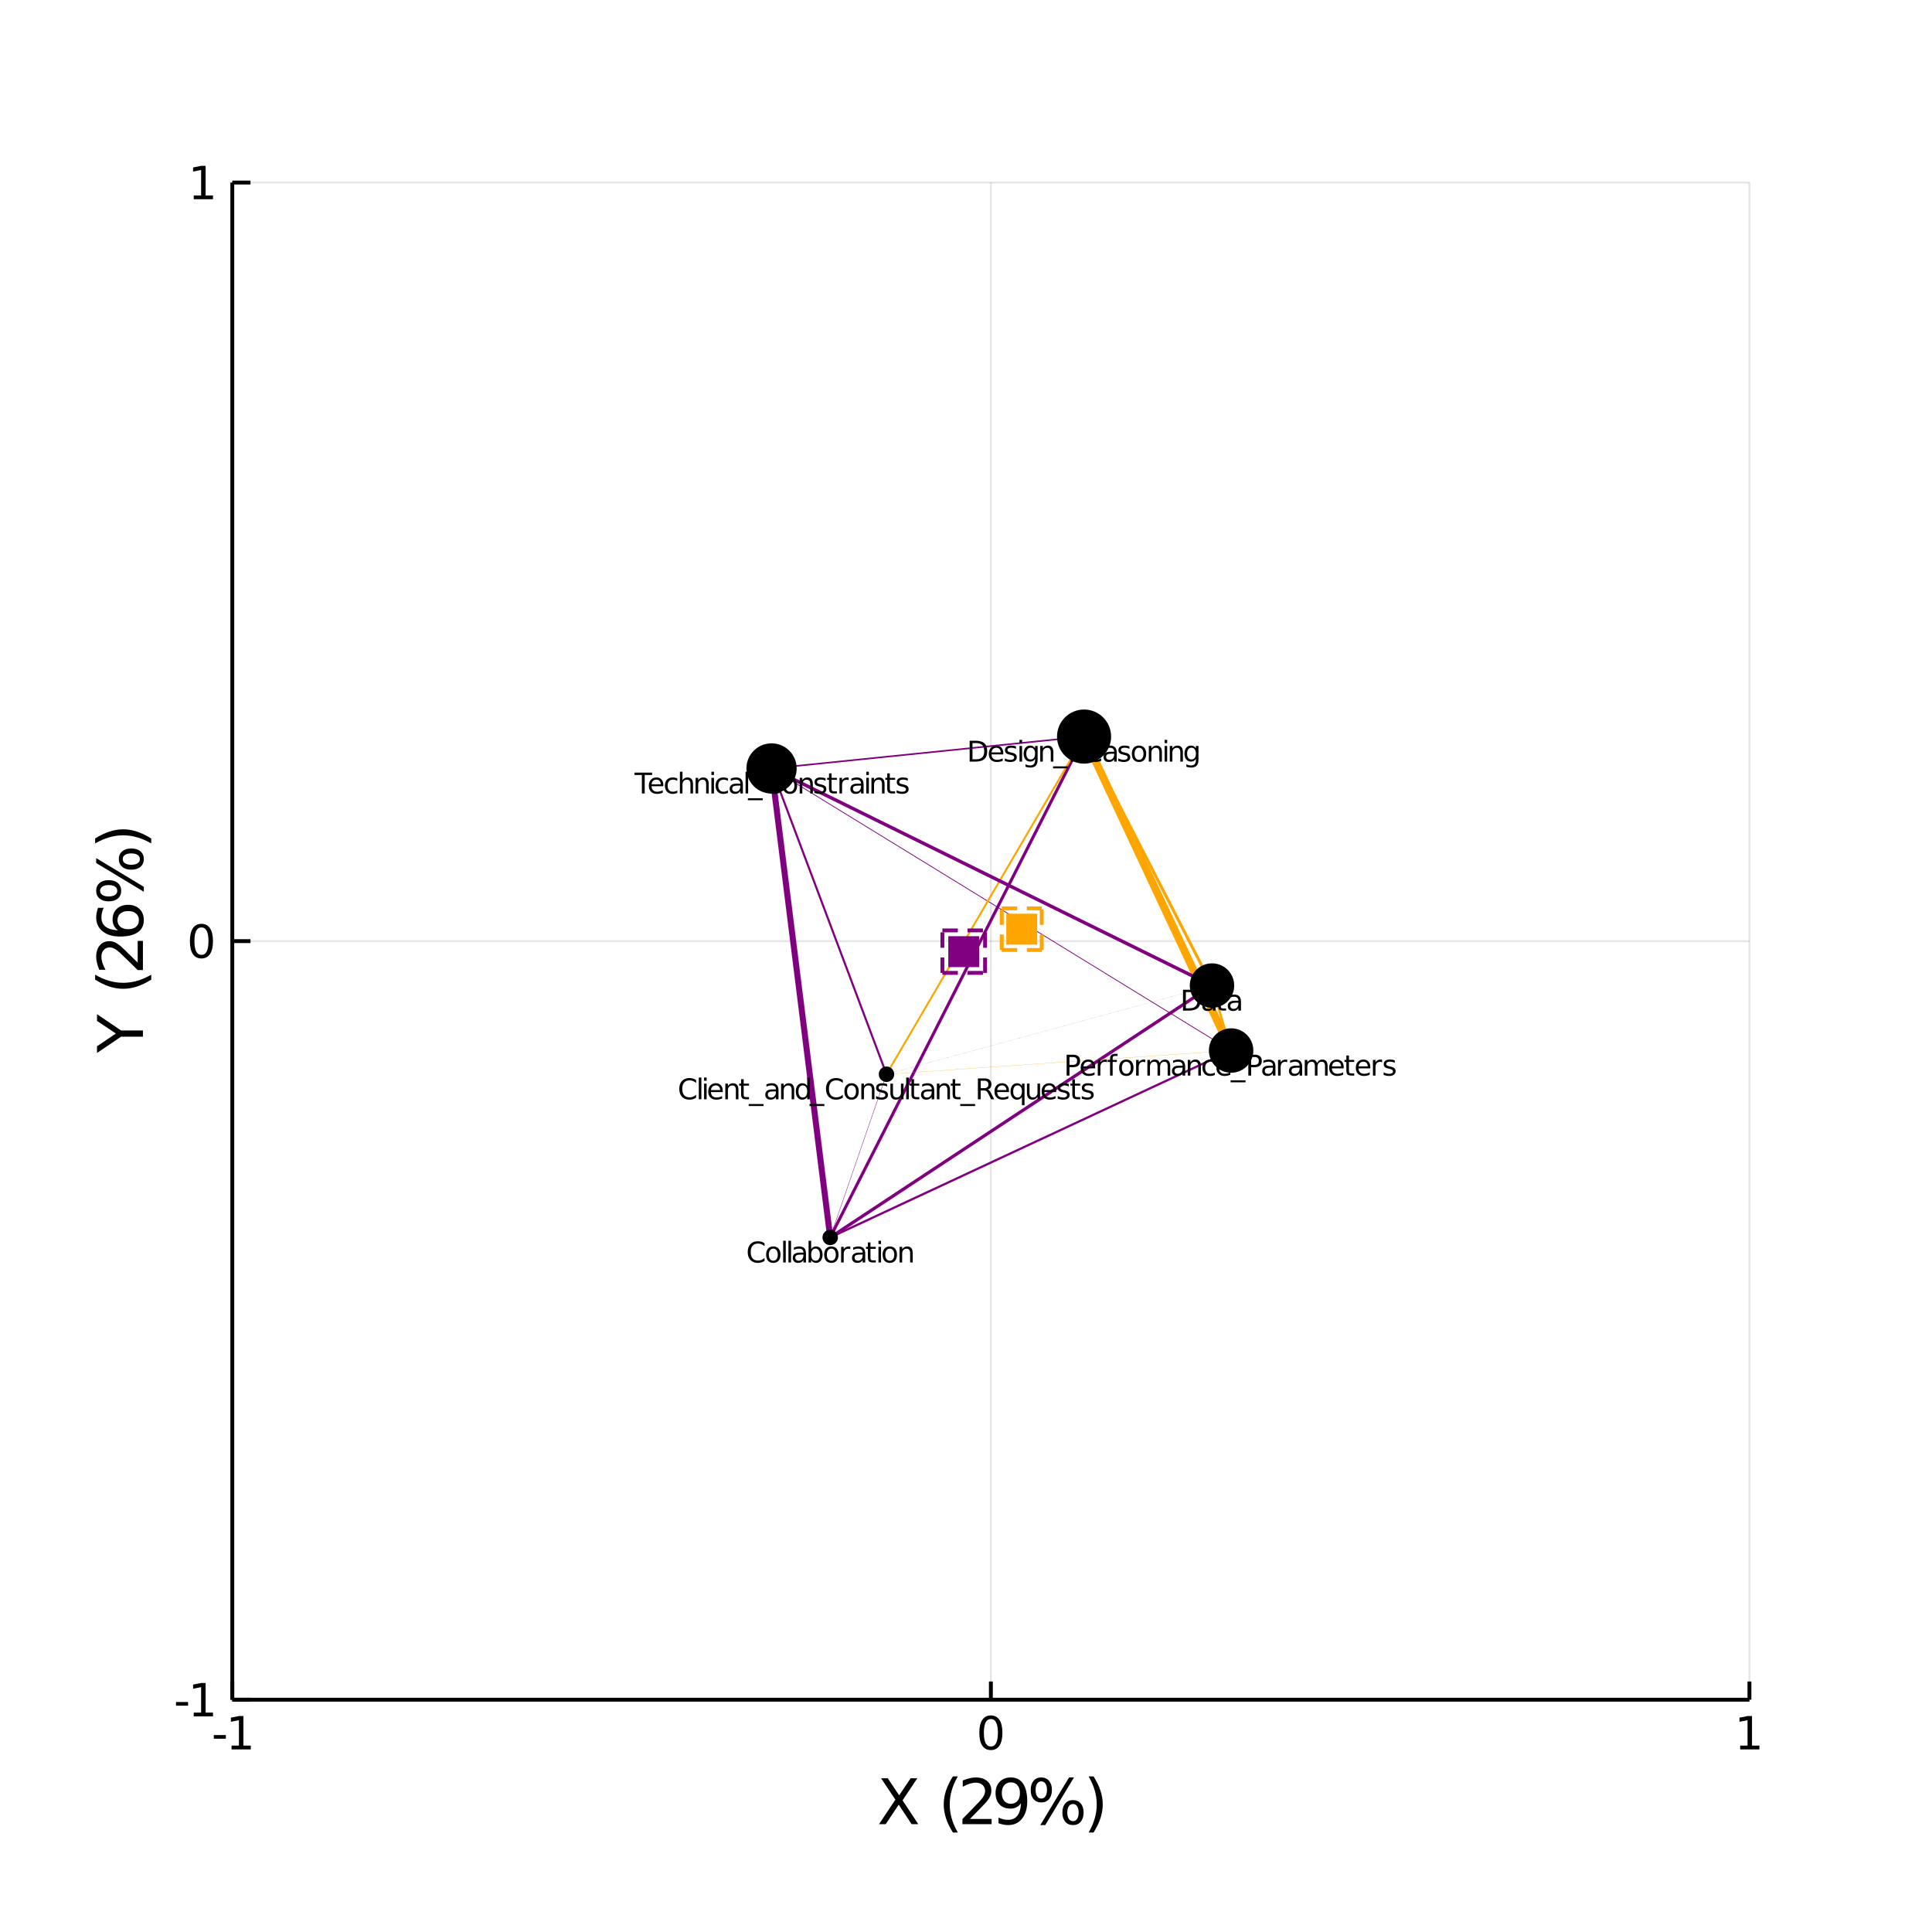 <?xml version="1.0" encoding="utf-8"?>
<svg xmlns="http://www.w3.org/2000/svg" xmlns:xlink="http://www.w3.org/1999/xlink" width="500" height="500" viewBox="0 0 2000 2000">
<rect x="0" y="0" width="2000" height="2000" fill="#808080" stroke="none"/>
<defs>
  <clipPath id="clip460">
    <rect x="0" y="0" width="2000" height="2000"/>
  </clipPath>
</defs>
<path clip-path="url(#clip460)" d="
M0 2000 L2000 2000 L2000 0 L0 0  Z
  " fill="#ffffff" fill-rule="evenodd" fill-opacity="1"/>
<defs>
  <clipPath id="clip461">
    <rect x="400" y="200" width="1401" height="1401"/>
  </clipPath>
</defs>
<path clip-path="url(#clip460)" d="
M240.472 1759.53 L1811.02 1759.53 L1811.02 188.976 L240.472 188.976  Z
  " fill="#ffffff" fill-rule="evenodd" fill-opacity="1"/>
<defs>
  <clipPath id="clip462">
    <rect x="240" y="188" width="1572" height="1572"/>
  </clipPath>
</defs>
<polyline clip-path="url(#clip462)" style="stroke:#000000; stroke-width:2; stroke-opacity:0.1; fill:none" points="
  240.472,1759.53 240.472,188.976 
  "/>
<polyline clip-path="url(#clip462)" style="stroke:#000000; stroke-width:2; stroke-opacity:0.1; fill:none" points="
  1025.75,1759.53 1025.75,188.976 
  "/>
<polyline clip-path="url(#clip462)" style="stroke:#000000; stroke-width:2; stroke-opacity:0.1; fill:none" points="
  1811.02,1759.53 1811.02,188.976 
  "/>
<polyline clip-path="url(#clip462)" style="stroke:#000000; stroke-width:2; stroke-opacity:0.1; fill:none" points="
  240.472,1759.53 1811.02,1759.53 
  "/>
<polyline clip-path="url(#clip462)" style="stroke:#000000; stroke-width:2; stroke-opacity:0.1; fill:none" points="
  240.472,974.252 1811.02,974.252 
  "/>
<polyline clip-path="url(#clip462)" style="stroke:#000000; stroke-width:2; stroke-opacity:0.1; fill:none" points="
  240.472,188.976 1811.02,188.976 
  "/>
<polyline clip-path="url(#clip460)" style="stroke:#000000; stroke-width:4; stroke-opacity:1; fill:none" points="
  240.472,1759.53 1811.02,1759.53 
  "/>
<polyline clip-path="url(#clip460)" style="stroke:#000000; stroke-width:4; stroke-opacity:1; fill:none" points="
  240.472,1759.53 240.472,188.976 
  "/>
<polyline clip-path="url(#clip460)" style="stroke:#000000; stroke-width:4; stroke-opacity:1; fill:none" points="
  240.472,1759.53 240.472,1740.68 
  "/>
<polyline clip-path="url(#clip460)" style="stroke:#000000; stroke-width:4; stroke-opacity:1; fill:none" points="
  1025.75,1759.53 1025.75,1740.68 
  "/>
<polyline clip-path="url(#clip460)" style="stroke:#000000; stroke-width:4; stroke-opacity:1; fill:none" points="
  1811.02,1759.53 1811.02,1740.68 
  "/>
<polyline clip-path="url(#clip460)" style="stroke:#000000; stroke-width:4; stroke-opacity:1; fill:none" points="
  240.472,1759.53 259.319,1759.53 
  "/>
<polyline clip-path="url(#clip460)" style="stroke:#000000; stroke-width:4; stroke-opacity:1; fill:none" points="
  240.472,974.252 259.319,974.252 
  "/>
<polyline clip-path="url(#clip460)" style="stroke:#000000; stroke-width:4; stroke-opacity:1; fill:none" points="
  240.472,188.976 259.319,188.976 
  "/>
<path clip-path="url(#clip460)" d="M 0 0 M221.341 1796.12 L233.817 1796.12 L233.817 1799.91 L221.341 1799.91 L221.341 1796.12 Z" fill="#000000" fill-rule="evenodd" fill-opacity="1" /><path clip-path="url(#clip460)" d="M 0 0 M239.697 1807.06 L247.336 1807.06 L247.336 1780.7 L239.026 1782.37 L239.026 1778.11 L247.29 1776.44 L251.965 1776.44 L251.965 1807.06 L259.604 1807.06 L259.604 1811 L239.697 1811 L239.697 1807.06 Z" fill="#000000" fill-rule="evenodd" fill-opacity="1" /><path clip-path="url(#clip460)" d="M 0 0 M1025.75 1779.52 Q1022.14 1779.52 1020.31 1783.08 Q1018.5 1786.62 1018.5 1793.75 Q1018.5 1800.86 1020.31 1804.43 Q1022.14 1807.97 1025.75 1807.97 Q1029.38 1807.97 1031.19 1804.43 Q1033.02 1800.86 1033.02 1793.75 Q1033.02 1786.62 1031.19 1783.08 Q1029.38 1779.52 1025.75 1779.52 M1025.75 1775.81 Q1031.56 1775.81 1034.61 1780.42 Q1037.69 1785 1037.69 1793.75 Q1037.69 1802.48 1034.61 1807.09 Q1031.56 1811.67 1025.75 1811.67 Q1019.94 1811.67 1016.86 1807.09 Q1013.8 1802.48 1013.8 1793.75 Q1013.8 1785 1016.86 1780.42 Q1019.94 1775.81 1025.75 1775.81 Z" fill="#000000" fill-rule="evenodd" fill-opacity="1" /><path clip-path="url(#clip460)" d="M 0 0 M1801.41 1807.06 L1809.04 1807.06 L1809.04 1780.7 L1800.73 1782.37 L1800.73 1778.11 L1809 1776.44 L1813.67 1776.44 L1813.67 1807.06 L1821.31 1807.06 L1821.31 1811 L1801.41 1811 L1801.41 1807.06 Z" fill="#000000" fill-rule="evenodd" fill-opacity="1" /><path clip-path="url(#clip460)" d="M 0 0 M182.209 1761.92 L194.686 1761.92 L194.686 1765.72 L182.209 1765.72 L182.209 1761.92 Z" fill="#000000" fill-rule="evenodd" fill-opacity="1" /><path clip-path="url(#clip460)" d="M 0 0 M200.565 1772.87 L208.204 1772.87 L208.204 1746.51 L199.894 1748.17 L199.894 1743.91 L208.158 1742.25 L212.834 1742.25 L212.834 1772.87 L220.472 1772.87 L220.472 1776.81 L200.565 1776.81 L200.565 1772.87 Z" fill="#000000" fill-rule="evenodd" fill-opacity="1" /><path clip-path="url(#clip460)" d="M 0 0 M208.528 960.051 Q204.917 960.051 203.088 963.615 Q201.283 967.157 201.283 974.287 Q201.283 981.393 203.088 984.958 Q204.917 988.5 208.528 988.5 Q212.162 988.5 213.968 984.958 Q215.797 981.393 215.797 974.287 Q215.797 967.157 213.968 963.615 Q212.162 960.051 208.528 960.051 M208.528 956.347 Q214.338 956.347 217.394 960.953 Q220.472 965.537 220.472 974.287 Q220.472 983.013 217.394 987.62 Q214.338 992.203 208.528 992.203 Q202.718 992.203 199.639 987.62 Q196.584 983.013 196.584 974.287 Q196.584 965.537 199.639 960.953 Q202.718 956.347 208.528 956.347 Z" fill="#000000" fill-rule="evenodd" fill-opacity="1" /><path clip-path="url(#clip460)" d="M 0 0 M200.565 202.321 L208.204 202.321 L208.204 175.956 L199.894 177.622 L199.894 173.363 L208.158 171.696 L212.834 171.696 L212.834 202.321 L220.472 202.321 L220.472 206.256 L200.565 206.256 L200.565 202.321 Z" fill="#000000" fill-rule="evenodd" fill-opacity="1" /><path clip-path="url(#clip460)" d="M 0 0 M912.104 1840.87 L919.011 1840.87 L930.819 1858.54 L942.691 1840.87 L949.598 1840.87 L934.321 1863.69 L950.617 1888.39 L943.71 1888.39 L930.342 1868.18 L916.879 1888.39 L909.94 1888.39 L926.905 1863.02 L912.104 1840.87 Z" fill="#000000" fill-rule="evenodd" fill-opacity="1" /><path clip-path="url(#clip460)" d="M 0 0 M991.548 1838.93 Q987.283 1846.25 985.214 1853.41 Q983.146 1860.57 983.146 1867.93 Q983.146 1875.28 985.214 1882.5 Q987.315 1889.7 991.548 1896.99 L986.456 1896.99 Q981.681 1889.51 979.294 1882.28 Q976.939 1875.06 976.939 1867.93 Q976.939 1860.83 979.294 1853.63 Q981.65 1846.44 986.456 1838.93 L991.548 1838.93 Z" fill="#000000" fill-rule="evenodd" fill-opacity="1" /><path clip-path="url(#clip460)" d="M 0 0 M1004.06 1882.98 L1026.5 1882.98 L1026.5 1888.39 L996.323 1888.39 L996.323 1882.98 Q999.983 1879.19 1006.28 1872.83 Q1012.62 1866.43 1014.24 1864.58 Q1017.33 1861.11 1018.54 1858.73 Q1019.78 1856.31 1019.78 1853.98 Q1019.78 1850.2 1017.11 1847.81 Q1014.46 1845.42 1010.2 1845.42 Q1007.18 1845.42 1003.8 1846.47 Q1000.46 1847.52 996.641 1849.66 L996.641 1843.16 Q1000.52 1841.6 1003.9 1840.81 Q1007.27 1840.01 1010.07 1840.01 Q1017.46 1840.01 1021.85 1843.7 Q1026.24 1847.4 1026.24 1853.57 Q1026.24 1856.5 1025.13 1859.14 Q1024.05 1861.75 1021.15 1865.32 Q1020.35 1866.24 1016.09 1870.66 Q1011.82 1875.06 1004.06 1882.98 Z" fill="#000000" fill-rule="evenodd" fill-opacity="1" /><path clip-path="url(#clip460)" d="M 0 0 M1033.66 1887.4 L1033.66 1881.55 Q1036.08 1882.69 1038.56 1883.3 Q1041.04 1883.9 1043.43 1883.9 Q1049.79 1883.9 1053.14 1879.64 Q1056.51 1875.34 1056.99 1866.62 Q1055.14 1869.36 1052.31 1870.82 Q1049.48 1872.29 1046.04 1872.29 Q1038.91 1872.29 1034.74 1867.99 Q1030.6 1863.66 1030.6 1856.18 Q1030.6 1848.86 1034.93 1844.44 Q1039.26 1840.01 1046.45 1840.01 Q1054.7 1840.01 1059.02 1846.35 Q1063.39 1852.65 1063.39 1864.68 Q1063.39 1875.91 1058.04 1882.63 Q1052.72 1889.31 1043.72 1889.31 Q1041.3 1889.31 1038.81 1888.84 Q1036.33 1888.36 1033.66 1887.4 M1046.45 1867.26 Q1050.78 1867.26 1053.3 1864.3 Q1055.84 1861.34 1055.84 1856.18 Q1055.84 1851.06 1053.3 1848.1 Q1050.78 1845.1 1046.45 1845.1 Q1042.12 1845.1 1039.58 1848.1 Q1037.06 1851.06 1037.06 1856.18 Q1037.06 1861.34 1039.58 1864.3 Q1042.12 1867.26 1046.45 1867.26 Z" fill="#000000" fill-rule="evenodd" fill-opacity="1" /><path clip-path="url(#clip460)" d="M 0 0 M1110.78 1867.48 Q1108.01 1867.48 1106.42 1869.84 Q1104.86 1872.19 1104.86 1876.39 Q1104.86 1880.53 1106.42 1882.92 Q1108.01 1885.27 1110.78 1885.27 Q1113.48 1885.27 1115.04 1882.92 Q1116.63 1880.53 1116.63 1876.39 Q1116.63 1872.22 1115.04 1869.87 Q1113.48 1867.48 1110.78 1867.48 M1110.78 1863.44 Q1115.81 1863.44 1118.77 1866.94 Q1121.73 1870.44 1121.73 1876.39 Q1121.73 1882.34 1118.74 1885.85 Q1115.78 1889.31 1110.78 1889.31 Q1105.69 1889.31 1102.73 1885.85 Q1099.77 1882.34 1099.77 1876.39 Q1099.77 1870.41 1102.73 1866.94 Q1105.72 1863.44 1110.78 1863.44 M1077.93 1844.05 Q1075.19 1844.05 1073.6 1846.44 Q1072.04 1848.8 1072.04 1852.93 Q1072.04 1857.14 1073.6 1859.49 Q1075.16 1861.85 1077.93 1861.85 Q1080.7 1861.85 1082.26 1859.49 Q1083.85 1857.14 1083.85 1852.93 Q1083.85 1848.83 1082.26 1846.44 Q1080.67 1844.05 1077.93 1844.05 M1106.67 1840.01 L1111.76 1840.01 L1082.04 1889.31 L1076.94 1889.31 L1106.67 1840.01 M1077.93 1840.01 Q1082.96 1840.01 1085.95 1843.51 Q1088.94 1846.98 1088.94 1852.93 Q1088.94 1858.95 1085.95 1862.42 Q1082.99 1865.89 1077.93 1865.89 Q1072.87 1865.89 1069.91 1862.42 Q1066.98 1858.92 1066.98 1852.93 Q1066.98 1847.01 1069.94 1843.51 Q1072.9 1840.01 1077.93 1840.01 Z" fill="#000000" fill-rule="evenodd" fill-opacity="1" /><path clip-path="url(#clip460)" d="M 0 0 M1126.95 1838.93 L1132.04 1838.93 Q1136.81 1846.44 1139.17 1853.63 Q1141.56 1860.83 1141.56 1867.93 Q1141.56 1875.06 1139.17 1882.28 Q1136.81 1889.51 1132.04 1896.99 L1126.95 1896.99 Q1131.18 1889.7 1133.25 1882.5 Q1135.35 1875.28 1135.35 1867.93 Q1135.35 1860.57 1133.25 1853.41 Q1131.18 1846.25 1126.95 1838.93 Z" fill="#000000" fill-rule="evenodd" fill-opacity="1" /><path clip-path="url(#clip460)" d="M 0 0 M100.433 1090 L100.433 1083.09 L119.975 1069.91 L100.433 1056.83 L100.433 1049.92 L125.323 1066.73 L147.953 1066.73 L147.953 1073.19 L125.323 1073.19 L100.433 1090 Z" fill="#000000" fill-rule="evenodd" fill-opacity="1" /><path clip-path="url(#clip460)" d="M 0 0 M98.491 1008.99 Q105.812 1013.26 112.973 1015.33 Q120.135 1017.4 127.487 1017.4 Q134.839 1017.4 142.064 1015.33 Q149.258 1013.23 156.546 1008.99 L156.546 1014.09 Q149.067 1018.86 141.842 1021.25 Q134.617 1023.6 127.487 1023.6 Q120.389 1023.6 113.196 1021.25 Q106.003 1018.89 98.491 1014.09 L98.491 1008.99 Z" fill="#000000" fill-rule="evenodd" fill-opacity="1" /><path clip-path="url(#clip460)" d="M 0 0 M142.542 996.484 L142.542 974.045 L147.953 974.045 L147.953 1004.22 L142.542 1004.22 Q138.754 1000.56 132.389 994.256 Q125.991 987.922 124.145 986.299 Q120.676 983.212 118.289 982.002 Q115.87 980.761 113.546 980.761 Q109.759 980.761 107.371 983.435 Q104.984 986.076 104.984 990.341 Q104.984 993.365 106.035 996.739 Q107.085 1000.08 109.217 1003.9 L102.724 1003.9 Q101.165 1000.02 100.369 996.643 Q99.573 993.27 99.573 990.469 Q99.573 983.084 103.265 978.692 Q106.958 974.3 113.132 974.3 Q116.061 974.3 118.702 975.414 Q121.312 976.496 124.877 979.392 Q125.8 980.188 130.224 984.453 Q134.617 988.718 142.542 996.484 Z" fill="#000000" fill-rule="evenodd" fill-opacity="1" /><path clip-path="url(#clip460)" d="M 0 0 M121.631 952.529 Q121.631 956.858 124.591 959.404 Q127.551 961.918 132.707 961.918 Q137.831 961.918 140.823 959.404 Q143.783 956.858 143.783 952.529 Q143.783 948.2 140.823 945.686 Q137.831 943.14 132.707 943.14 Q127.551 943.14 124.591 945.686 Q121.631 948.2 121.631 952.529 M101.483 939.766 L107.34 939.766 Q106.194 942.185 105.589 944.667 Q104.984 947.118 104.984 949.537 Q104.984 955.903 109.281 959.277 Q113.578 962.619 122.267 963.096 Q119.498 961.218 118.034 958.385 Q116.538 955.553 116.538 952.147 Q116.538 944.986 120.899 940.848 Q125.227 936.678 132.707 936.678 Q140.027 936.678 144.452 941.007 Q148.876 945.336 148.876 952.529 Q148.876 960.773 142.574 965.133 Q136.24 969.494 124.24 969.494 Q112.973 969.494 106.289 964.146 Q99.573 958.799 99.573 949.792 Q99.573 947.373 100.051 944.922 Q100.528 942.439 101.483 939.766 Z" fill="#000000" fill-rule="evenodd" fill-opacity="1" /><path clip-path="url(#clip460)" d="M 0 0 M127.041 889.286 Q127.041 892.055 129.397 893.646 Q131.752 895.206 135.953 895.206 Q140.091 895.206 142.478 893.646 Q144.834 892.055 144.834 889.286 Q144.834 886.58 142.478 885.021 Q140.091 883.429 135.953 883.429 Q131.784 883.429 129.429 885.021 Q127.041 886.58 127.041 889.286 M122.999 889.286 Q122.999 884.257 126.5 881.297 Q130.001 878.337 135.953 878.337 Q141.905 878.337 145.406 881.329 Q148.876 884.289 148.876 889.286 Q148.876 894.378 145.406 897.338 Q141.905 900.298 135.953 900.298 Q129.97 900.298 126.5 897.338 Q122.999 894.346 122.999 889.286 M103.616 922.133 Q103.616 924.87 106.003 926.461 Q108.358 928.021 112.496 928.021 Q116.697 928.021 119.052 926.461 Q121.408 924.902 121.408 922.133 Q121.408 919.364 119.052 917.804 Q116.697 916.213 112.496 916.213 Q108.39 916.213 106.003 917.804 Q103.616 919.395 103.616 922.133 M99.573 893.392 L99.573 888.299 L148.876 918.027 L148.876 923.119 L99.573 893.392 M99.573 922.133 Q99.573 917.104 103.075 914.112 Q106.544 911.12 112.496 911.12 Q118.511 911.12 121.981 914.112 Q125.45 917.072 125.45 922.133 Q125.45 927.193 121.981 930.154 Q118.48 933.082 112.496 933.082 Q106.576 933.082 103.075 930.122 Q99.573 927.162 99.573 922.133 Z" fill="#000000" fill-rule="evenodd" fill-opacity="1" /><path clip-path="url(#clip460)" d="M 0 0 M98.491 873.117 L98.491 868.024 Q106.003 863.25 113.196 860.895 Q120.389 858.508 127.487 858.508 Q134.617 858.508 141.842 860.895 Q149.067 863.25 156.546 868.024 L156.546 873.117 Q149.258 868.884 142.064 866.815 Q134.839 864.714 127.487 864.714 Q120.135 864.714 112.973 866.815 Q105.812 868.884 98.491 873.117 Z" fill="#000000" fill-rule="evenodd" fill-opacity="1" /><polyline clip-path="url(#clip462)" style="stroke:#800080; stroke-width:0.81; stroke-opacity:1; fill:none" points="
  798.696,795.489 1274.45,1087.5 
  "/>
<polyline clip-path="url(#clip462)" style="stroke:#800080; stroke-width:0.064; stroke-opacity:1; fill:none" points="
  917.698,1112.04 1254.65,1020.26 
  "/>
<polyline clip-path="url(#clip462)" style="stroke:#800080; stroke-width:0.378; stroke-opacity:1; fill:none" points="
  859.425,1281 917.698,1112.04 
  "/>
<polyline clip-path="url(#clip462)" style="stroke:#800080; stroke-width:3.133; stroke-opacity:1; fill:none" points="
  859.425,1281 1122.22,762.493 
  "/>
<polyline clip-path="url(#clip462)" style="stroke:#ffa500; stroke-width:2.35; stroke-opacity:1; fill:none" points="
  1254.65,1020.26 1274.45,1087.5 
  "/>
<polyline clip-path="url(#clip462)" style="stroke:#800080; stroke-width:3.342; stroke-opacity:1; fill:none" points="
  859.425,1281 1254.65,1020.26 
  "/>
<polyline clip-path="url(#clip462)" style="stroke:#ffa500; stroke-width:3.041; stroke-opacity:1; fill:none" points="
  1122.22,762.493 1254.65,1020.26 
  "/>
<polyline clip-path="url(#clip462)" style="stroke:#ffa500; stroke-width:1.958; stroke-opacity:1; fill:none" points="
  917.698,1112.04 1122.22,762.493 
  "/>
<polyline clip-path="url(#clip462)" style="stroke:#800080; stroke-width:6.227; stroke-opacity:1; fill:none" points="
  798.696,795.489 859.425,1281 
  "/>
<polyline clip-path="url(#clip462)" style="stroke:#ffa500; stroke-width:0.218; stroke-opacity:1; fill:none" points="
  917.698,1112.04 1274.45,1087.5 
  "/>
<polyline clip-path="url(#clip462)" style="stroke:#ffa500; stroke-width:8; stroke-opacity:1; fill:none" points="
  1122.22,762.493 1274.45,1087.5 
  "/>
<polyline clip-path="url(#clip462)" style="stroke:#800080; stroke-width:3.524; stroke-opacity:1; fill:none" points="
  798.696,795.489 1254.65,1020.26 
  "/>
<polyline clip-path="url(#clip462)" style="stroke:#800080; stroke-width:2.137; stroke-opacity:1; fill:none" points="
  798.696,795.489 917.698,1112.04 
  "/>
<polyline clip-path="url(#clip462)" style="stroke:#800080; stroke-width:2.276; stroke-opacity:1; fill:none" points="
  859.425,1281 1274.45,1087.5 
  "/>
<polyline clip-path="url(#clip462)" style="stroke:#800080; stroke-width:1.658; stroke-opacity:1; fill:none" points="
  798.696,795.489 1122.22,762.493 
  "/>
<circle clip-path="url(#clip462)" cx="1254.65" cy="1020.26" r="23" fill="#000000" fill-rule="evenodd" fill-opacity="1" stroke="none"/>
<circle clip-path="url(#clip462)" cx="798.696" cy="795.489" r="26" fill="#000000" fill-rule="evenodd" fill-opacity="1" stroke="none"/>
<circle clip-path="url(#clip462)" cx="1274.45" cy="1087.5" r="23" fill="#000000" fill-rule="evenodd" fill-opacity="1" stroke="none"/>
<circle clip-path="url(#clip462)" cx="917.698" cy="1112.04" r="8" fill="#000000" fill-rule="evenodd" fill-opacity="1" stroke="none"/>
<circle clip-path="url(#clip462)" cx="1122.22" cy="762.493" r="28" fill="#000000" fill-rule="evenodd" fill-opacity="1" stroke="none"/>
<circle clip-path="url(#clip462)" cx="859.425" cy="1281" r="8" fill="#000000" fill-rule="evenodd" fill-opacity="1" stroke="none"/>
<path clip-path="url(#clip460)" d="M 0 0 M1227.58 1026.99 L1227.58 1043.78 L1231.11 1043.78 Q1235.58 1043.78 1237.65 1041.76 Q1239.73 1039.73 1239.73 1035.36 Q1239.73 1031.02 1237.65 1029.01 Q1235.58 1026.99 1231.11 1026.99 L1227.58 1026.99 M1224.65 1024.58 L1230.66 1024.58 Q1236.94 1024.58 1239.87 1027.2 Q1242.81 1029.81 1242.81 1035.36 Q1242.81 1040.95 1239.86 1043.57 Q1236.91 1046.18 1230.66 1046.18 L1224.65 1046.18 L1224.65 1024.58 Z" fill="#000000" fill-rule="evenodd" fill-opacity="1" /><path clip-path="url(#clip460)" d="M 0 0 M1252.97 1038.04 Q1249.74 1038.04 1248.5 1038.78 Q1247.25 1039.52 1247.25 1041.29 Q1247.25 1042.71 1248.18 1043.55 Q1249.12 1044.38 1250.72 1044.38 Q1252.94 1044.38 1254.27 1042.81 Q1255.61 1041.24 1255.61 1038.63 L1255.61 1038.04 L1252.97 1038.04 M1258.28 1036.94 L1258.28 1046.18 L1255.61 1046.18 L1255.61 1043.73 Q1254.7 1045.2 1253.34 1045.91 Q1251.98 1046.6 1250.02 1046.6 Q1247.53 1046.6 1246.05 1045.22 Q1244.59 1043.81 1244.59 1041.47 Q1244.59 1038.73 1246.41 1037.35 Q1248.25 1035.96 1251.88 1035.96 L1255.61 1035.96 L1255.61 1035.7 Q1255.61 1033.86 1254.4 1032.86 Q1253.2 1031.85 1251.01 1031.85 Q1249.62 1031.85 1248.31 1032.18 Q1246.99 1032.51 1245.78 1033.18 L1245.78 1030.72 Q1247.24 1030.15 1248.61 1029.88 Q1249.99 1029.59 1251.29 1029.59 Q1254.8 1029.59 1256.54 1031.41 Q1258.28 1033.24 1258.28 1036.94 Z" fill="#000000" fill-rule="evenodd" fill-opacity="1" /><path clip-path="url(#clip460)" d="M 0 0 M1263.7 1025.38 L1263.7 1029.98 L1269.19 1029.98 L1269.19 1032.05 L1263.7 1032.05 L1263.7 1040.85 Q1263.7 1042.83 1264.24 1043.39 Q1264.79 1043.96 1266.45 1043.96 L1269.19 1043.96 L1269.19 1046.18 L1266.45 1046.18 Q1263.37 1046.18 1262.2 1045.04 Q1261.03 1043.88 1261.03 1040.85 L1261.03 1032.05 L1259.07 1032.05 L1259.07 1029.98 L1261.03 1029.98 L1261.03 1025.38 L1263.7 1025.38 Z" fill="#000000" fill-rule="evenodd" fill-opacity="1" /><path clip-path="url(#clip460)" d="M 0 0 M1279.34 1038.04 Q1276.12 1038.04 1274.87 1038.78 Q1273.63 1039.52 1273.63 1041.29 Q1273.63 1042.71 1274.55 1043.55 Q1275.49 1044.38 1277.1 1044.38 Q1279.31 1044.38 1280.64 1042.81 Q1281.99 1041.24 1281.99 1038.63 L1281.99 1038.04 L1279.34 1038.04 M1284.65 1036.94 L1284.65 1046.18 L1281.99 1046.18 L1281.99 1043.73 Q1281.08 1045.2 1279.72 1045.91 Q1278.36 1046.6 1276.39 1046.6 Q1273.9 1046.6 1272.43 1045.22 Q1270.96 1043.81 1270.96 1041.47 Q1270.96 1038.73 1272.79 1037.35 Q1274.62 1035.96 1278.26 1035.96 L1281.99 1035.96 L1281.99 1035.7 Q1281.99 1033.86 1280.77 1032.86 Q1279.57 1031.85 1277.39 1031.85 Q1276 1031.85 1274.68 1032.18 Q1273.37 1032.51 1272.15 1033.18 L1272.15 1030.72 Q1273.61 1030.15 1274.99 1029.88 Q1276.36 1029.59 1277.66 1029.59 Q1281.18 1029.59 1282.91 1031.41 Q1284.65 1033.24 1284.65 1036.94 Z" fill="#000000" fill-rule="evenodd" fill-opacity="1" /><path clip-path="url(#clip460)" d="M 0 0 M656.792 799.809 L675.064 799.809 L675.064 802.269 L667.397 802.269 L667.397 821.409 L664.46 821.409 L664.46 802.269 L656.792 802.269 L656.792 799.809 Z" fill="#000000" fill-rule="evenodd" fill-opacity="1" /><path clip-path="url(#clip460)" d="M 0 0 M686.682 812.642 L686.682 813.944 L674.442 813.944 Q674.616 816.693 676.091 818.14 Q677.582 819.572 680.229 819.572 Q681.763 819.572 683.195 819.196 Q684.642 818.82 686.06 818.067 L686.06 820.585 Q684.627 821.192 683.123 821.511 Q681.618 821.829 680.07 821.829 Q676.193 821.829 673.921 819.572 Q671.664 817.315 671.664 813.467 Q671.664 809.488 673.806 807.159 Q675.961 804.815 679.607 804.815 Q682.877 804.815 684.772 806.927 Q686.682 809.025 686.682 812.642 M684.02 811.861 Q683.991 809.676 682.79 808.374 Q681.604 807.072 679.636 807.072 Q677.408 807.072 676.063 808.331 Q674.732 809.589 674.529 811.875 L684.02 811.861 Z" fill="#000000" fill-rule="evenodd" fill-opacity="1" /><path clip-path="url(#clip460)" d="M 0 0 M701.135 805.828 L701.135 808.316 Q700.006 807.694 698.863 807.39 Q697.735 807.072 696.577 807.072 Q693.988 807.072 692.556 808.721 Q691.123 810.356 691.123 813.322 Q691.123 816.288 692.556 817.937 Q693.988 819.572 696.577 819.572 Q697.735 819.572 698.863 819.268 Q700.006 818.95 701.135 818.328 L701.135 820.787 Q700.021 821.308 698.82 821.569 Q697.634 821.829 696.288 821.829 Q692.628 821.829 690.472 819.529 Q688.317 817.228 688.317 813.322 Q688.317 809.358 690.487 807.087 Q692.671 804.815 696.462 804.815 Q697.691 804.815 698.863 805.076 Q700.035 805.322 701.135 805.828 Z" fill="#000000" fill-rule="evenodd" fill-opacity="1" /><path clip-path="url(#clip460)" d="M 0 0 M717.396 811.629 L717.396 821.409 L714.734 821.409 L714.734 811.716 Q714.734 809.416 713.837 808.273 Q712.94 807.13 711.146 807.13 Q708.991 807.13 707.746 808.504 Q706.502 809.879 706.502 812.251 L706.502 821.409 L703.826 821.409 L703.826 798.898 L706.502 798.898 L706.502 807.723 Q707.457 806.262 708.745 805.539 Q710.047 804.815 711.739 804.815 Q714.532 804.815 715.964 806.551 Q717.396 808.273 717.396 811.629 Z" fill="#000000" fill-rule="evenodd" fill-opacity="1" /><path clip-path="url(#clip460)" d="M 0 0 M733.658 811.629 L733.658 821.409 L730.996 821.409 L730.996 811.716 Q730.996 809.416 730.099 808.273 Q729.202 807.13 727.408 807.13 Q725.252 807.13 724.008 808.504 Q722.764 809.879 722.764 812.251 L722.764 821.409 L720.087 821.409 L720.087 805.206 L722.764 805.206 L722.764 807.723 Q723.719 806.262 725.006 805.539 Q726.308 804.815 728.001 804.815 Q730.793 804.815 732.225 806.551 Q733.658 808.273 733.658 811.629 Z" fill="#000000" fill-rule="evenodd" fill-opacity="1" /><path clip-path="url(#clip460)" d="M 0 0 M736.45 805.206 L739.112 805.206 L739.112 821.409 L736.45 821.409 L736.45 805.206 M736.45 798.898 L739.112 798.898 L739.112 802.269 L736.45 802.269 L736.45 798.898 Z" fill="#000000" fill-rule="evenodd" fill-opacity="1" /><path clip-path="url(#clip460)" d="M 0 0 M753.565 805.828 L753.565 808.316 Q752.437 807.694 751.294 807.39 Q750.165 807.072 749.008 807.072 Q746.418 807.072 744.986 808.721 Q743.554 810.356 743.554 813.322 Q743.554 816.288 744.986 817.937 Q746.418 819.572 749.008 819.572 Q750.165 819.572 751.294 819.268 Q752.437 818.95 753.565 818.328 L753.565 820.787 Q752.451 821.308 751.25 821.569 Q750.064 821.829 748.718 821.829 Q745.058 821.829 742.902 819.529 Q740.747 817.228 740.747 813.322 Q740.747 809.358 742.917 807.087 Q745.102 804.815 748.892 804.815 Q750.122 804.815 751.294 805.076 Q752.466 805.322 753.565 805.828 Z" fill="#000000" fill-rule="evenodd" fill-opacity="1" /><path clip-path="url(#clip460)" d="M 0 0 M763.721 813.264 Q760.495 813.264 759.251 814.002 Q758.007 814.74 758.007 816.519 Q758.007 817.937 758.932 818.776 Q759.873 819.601 761.479 819.601 Q763.692 819.601 765.023 818.038 Q766.369 816.462 766.369 813.857 L766.369 813.264 L763.721 813.264 M769.031 812.165 L769.031 821.409 L766.369 821.409 L766.369 818.95 Q765.457 820.426 764.097 821.135 Q762.737 821.829 760.77 821.829 Q758.281 821.829 756.806 820.44 Q755.345 819.037 755.345 816.693 Q755.345 813.959 757.167 812.57 Q759.005 811.181 762.636 811.181 L766.369 811.181 L766.369 810.92 Q766.369 809.083 765.154 808.085 Q763.953 807.072 761.768 807.072 Q760.379 807.072 759.063 807.405 Q757.746 807.738 756.531 808.403 L756.531 805.944 Q757.992 805.379 759.367 805.105 Q760.741 804.815 762.043 804.815 Q765.559 804.815 767.295 806.638 Q769.031 808.461 769.031 812.165 Z" fill="#000000" fill-rule="evenodd" fill-opacity="1" /><path clip-path="url(#clip460)" d="M 0 0 M771.823 798.898 L774.485 798.898 L774.485 821.409 L771.823 821.409 L771.823 798.898 Z" fill="#000000" fill-rule="evenodd" fill-opacity="1" /><path clip-path="url(#clip460)" d="M 0 0 M789.589 826.328 L789.589 828.397 L774.196 828.397 L774.196 826.328 L789.589 826.328 Z" fill="#000000" fill-rule="evenodd" fill-opacity="1" /><path clip-path="url(#clip460)" d="M 0 0 M808.672 801.473 L808.672 804.555 Q807.196 803.18 805.518 802.5 Q803.854 801.82 801.973 801.82 Q798.27 801.82 796.302 804.092 Q794.334 806.349 794.334 810.631 Q794.334 814.899 796.302 817.17 Q798.27 819.427 801.973 819.427 Q803.854 819.427 805.518 818.747 Q807.196 818.067 808.672 816.693 L808.672 819.746 Q807.138 820.787 805.417 821.308 Q803.709 821.829 801.8 821.829 Q796.895 821.829 794.074 818.834 Q791.253 815.825 791.253 810.631 Q791.253 805.423 794.074 802.428 Q796.895 799.419 801.8 799.419 Q803.738 799.419 805.446 799.94 Q807.167 800.446 808.672 801.473 Z" fill="#000000" fill-rule="evenodd" fill-opacity="1" /><path clip-path="url(#clip460)" d="M 0 0 M817.743 807.072 Q815.602 807.072 814.358 808.75 Q813.113 810.414 813.113 813.322 Q813.113 816.23 814.343 817.908 Q815.587 819.572 817.743 819.572 Q819.87 819.572 821.114 817.894 Q822.358 816.216 822.358 813.322 Q822.358 810.443 821.114 808.765 Q819.87 807.072 817.743 807.072 M817.743 804.815 Q821.215 804.815 823.197 807.072 Q825.179 809.329 825.179 813.322 Q825.179 817.301 823.197 819.572 Q821.215 821.829 817.743 821.829 Q814.256 821.829 812.274 819.572 Q810.307 817.301 810.307 813.322 Q810.307 809.329 812.274 807.072 Q814.256 804.815 817.743 804.815 Z" fill="#000000" fill-rule="evenodd" fill-opacity="1" /><path clip-path="url(#clip460)" d="M 0 0 M841.441 811.629 L841.441 821.409 L838.779 821.409 L838.779 811.716 Q838.779 809.416 837.882 808.273 Q836.985 807.13 835.191 807.13 Q833.035 807.13 831.791 808.504 Q830.547 809.879 830.547 812.251 L830.547 821.409 L827.87 821.409 L827.87 805.206 L830.547 805.206 L830.547 807.723 Q831.502 806.262 832.789 805.539 Q834.091 804.815 835.784 804.815 Q838.576 804.815 840.008 806.551 Q841.441 808.273 841.441 811.629 Z" fill="#000000" fill-rule="evenodd" fill-opacity="1" /><path clip-path="url(#clip460)" d="M 0 0 M854.563 805.683 L854.563 808.201 Q853.434 807.622 852.219 807.332 Q851.004 807.043 849.702 807.043 Q847.72 807.043 846.721 807.651 Q845.738 808.258 845.738 809.474 Q845.738 810.4 846.446 810.935 Q847.155 811.456 849.297 811.933 L850.208 812.136 Q853.044 812.743 854.23 813.857 Q855.431 814.957 855.431 816.939 Q855.431 819.196 853.637 820.512 Q851.857 821.829 848.732 821.829 Q847.43 821.829 846.012 821.569 Q844.609 821.323 843.047 820.816 L843.047 818.067 Q844.522 818.834 845.955 819.225 Q847.387 819.601 848.79 819.601 Q850.671 819.601 851.684 818.964 Q852.696 818.313 852.696 817.141 Q852.696 816.056 851.959 815.478 Q851.235 814.899 848.761 814.364 L847.835 814.147 Q845.361 813.626 844.262 812.555 Q843.162 811.47 843.162 809.589 Q843.162 807.304 844.783 806.059 Q846.403 804.815 849.383 804.815 Q850.859 804.815 852.161 805.032 Q853.463 805.249 854.563 805.683 Z" fill="#000000" fill-rule="evenodd" fill-opacity="1" /><path clip-path="url(#clip460)" d="M 0 0 M860.856 800.605 L860.856 805.206 L866.339 805.206 L866.339 807.275 L860.856 807.275 L860.856 816.071 Q860.856 818.053 861.391 818.617 Q861.941 819.181 863.605 819.181 L866.339 819.181 L866.339 821.409 L863.605 821.409 Q860.523 821.409 859.352 820.266 Q858.18 819.109 858.18 816.071 L858.18 807.275 L856.227 807.275 L856.227 805.206 L858.18 805.206 L858.18 800.605 L860.856 800.605 Z" fill="#000000" fill-rule="evenodd" fill-opacity="1" /><path clip-path="url(#clip460)" d="M 0 0 M878.521 807.694 Q878.072 807.434 877.537 807.318 Q877.016 807.188 876.38 807.188 Q874.123 807.188 872.908 808.664 Q871.707 810.125 871.707 812.874 L871.707 821.409 L869.03 821.409 L869.03 805.206 L871.707 805.206 L871.707 807.723 Q872.546 806.247 873.891 805.539 Q875.237 804.815 877.161 804.815 Q877.436 804.815 877.769 804.859 Q878.101 804.887 878.506 804.96 L878.521 807.694 Z" fill="#000000" fill-rule="evenodd" fill-opacity="1" /><path clip-path="url(#clip460)" d="M 0 0 M888.677 813.264 Q885.451 813.264 884.207 814.002 Q882.962 814.74 882.962 816.519 Q882.962 817.937 883.888 818.776 Q884.829 819.601 886.435 819.601 Q888.648 819.601 889.979 818.038 Q891.325 816.462 891.325 813.857 L891.325 813.264 L888.677 813.264 M893.987 812.165 L893.987 821.409 L891.325 821.409 L891.325 818.95 Q890.413 820.426 889.053 821.135 Q887.693 821.829 885.726 821.829 Q883.237 821.829 881.762 820.44 Q880.3 819.037 880.3 816.693 Q880.3 813.959 882.123 812.57 Q883.961 811.181 887.592 811.181 L891.325 811.181 L891.325 810.92 Q891.325 809.083 890.109 808.085 Q888.909 807.072 886.724 807.072 Q885.335 807.072 884.019 807.405 Q882.702 807.738 881.487 808.403 L881.487 805.944 Q882.948 805.379 884.322 805.105 Q885.697 804.815 886.999 804.815 Q890.515 804.815 892.251 806.638 Q893.987 808.461 893.987 812.165 Z" fill="#000000" fill-rule="evenodd" fill-opacity="1" /><path clip-path="url(#clip460)" d="M 0 0 M896.779 805.206 L899.441 805.206 L899.441 821.409 L896.779 821.409 L896.779 805.206 M896.779 798.898 L899.441 798.898 L899.441 802.269 L896.779 802.269 L896.779 798.898 Z" fill="#000000" fill-rule="evenodd" fill-opacity="1" /><path clip-path="url(#clip460)" d="M 0 0 M915.702 811.629 L915.702 821.409 L913.04 821.409 L913.04 811.716 Q913.04 809.416 912.143 808.273 Q911.246 807.13 909.453 807.13 Q907.297 807.13 906.053 808.504 Q904.808 809.879 904.808 812.251 L904.808 821.409 L902.132 821.409 L902.132 805.206 L904.808 805.206 L904.808 807.723 Q905.763 806.262 907.051 805.539 Q908.353 804.815 910.046 804.815 Q912.838 804.815 914.27 806.551 Q915.702 808.273 915.702 811.629 Z" fill="#000000" fill-rule="evenodd" fill-opacity="1" /><path clip-path="url(#clip460)" d="M 0 0 M921.128 800.605 L921.128 805.206 L926.611 805.206 L926.611 807.275 L921.128 807.275 L921.128 816.071 Q921.128 818.053 921.663 818.617 Q922.213 819.181 923.877 819.181 L926.611 819.181 L926.611 821.409 L923.877 821.409 Q920.795 821.409 919.623 820.266 Q918.451 819.109 918.451 816.071 L918.451 807.275 L916.498 807.275 L916.498 805.206 L918.451 805.206 L918.451 800.605 L921.128 800.605 Z" fill="#000000" fill-rule="evenodd" fill-opacity="1" /><path clip-path="url(#clip460)" d="M 0 0 M939.733 805.683 L939.733 808.201 Q938.605 807.622 937.389 807.332 Q936.174 807.043 934.872 807.043 Q932.89 807.043 931.892 807.651 Q930.908 808.258 930.908 809.474 Q930.908 810.4 931.617 810.935 Q932.326 811.456 934.467 811.933 L935.378 812.136 Q938.214 812.743 939.4 813.857 Q940.601 814.957 940.601 816.939 Q940.601 819.196 938.807 820.512 Q937.028 821.829 933.903 821.829 Q932.601 821.829 931.183 821.569 Q929.779 821.323 928.217 820.816 L928.217 818.067 Q929.693 818.834 931.125 819.225 Q932.557 819.601 933.96 819.601 Q935.841 819.601 936.854 818.964 Q937.867 818.313 937.867 817.141 Q937.867 816.056 937.129 815.478 Q936.405 814.899 933.932 814.364 L933.006 814.147 Q930.532 813.626 929.432 812.555 Q928.333 811.47 928.333 809.589 Q928.333 807.304 929.953 806.059 Q931.573 804.815 934.554 804.815 Q936.029 804.815 937.331 805.032 Q938.633 805.249 939.733 805.683 Z" fill="#000000" fill-rule="evenodd" fill-opacity="1" /><path clip-path="url(#clip460)" d="M 0 0 M1107.1 1094.22 L1107.1 1102.34 L1110.78 1102.34 Q1112.82 1102.34 1113.93 1101.28 Q1115.05 1100.23 1115.05 1098.27 Q1115.05 1096.33 1113.93 1095.28 Q1112.82 1094.22 1110.78 1094.22 L1107.1 1094.22 M1104.18 1091.82 L1110.78 1091.82 Q1114.41 1091.82 1116.26 1093.47 Q1118.13 1095.1 1118.13 1098.27 Q1118.13 1101.47 1116.26 1103.1 Q1114.41 1104.74 1110.78 1104.74 L1107.1 1104.74 L1107.1 1113.42 L1104.18 1113.42 L1104.18 1091.82 Z" fill="#000000" fill-rule="evenodd" fill-opacity="1" /><path clip-path="url(#clip460)" d="M 0 0 M1133.72 1104.65 L1133.72 1105.95 L1121.49 1105.95 Q1121.66 1108.7 1123.13 1110.15 Q1124.62 1111.58 1127.27 1111.58 Q1128.81 1111.58 1130.24 1111.21 Q1131.68 1110.83 1133.1 1110.08 L1133.1 1112.6 Q1131.67 1113.2 1130.17 1113.52 Q1128.66 1113.84 1127.11 1113.84 Q1123.24 1113.84 1120.96 1111.58 Q1118.71 1109.33 1118.71 1105.48 Q1118.71 1101.5 1120.85 1099.17 Q1123 1096.83 1126.65 1096.83 Q1129.92 1096.83 1131.82 1098.94 Q1133.72 1101.04 1133.72 1104.65 M1131.06 1103.87 Q1131.03 1101.69 1129.83 1100.38 Q1128.65 1099.08 1126.68 1099.08 Q1124.45 1099.08 1123.11 1100.34 Q1121.77 1101.6 1121.57 1103.89 L1131.06 1103.87 Z" fill="#000000" fill-rule="evenodd" fill-opacity="1" /><path clip-path="url(#clip460)" d="M 0 0 M1145.91 1099.7 Q1145.46 1099.44 1144.92 1099.33 Q1144.4 1099.2 1143.77 1099.2 Q1141.51 1099.2 1140.29 1100.67 Q1139.09 1102.14 1139.09 1104.88 L1139.09 1113.42 L1136.42 1113.42 L1136.42 1097.22 L1139.09 1097.22 L1139.09 1099.73 Q1139.93 1098.26 1141.28 1097.55 Q1142.62 1096.83 1144.55 1096.83 Q1144.82 1096.83 1145.15 1096.87 Q1145.49 1096.9 1145.89 1096.97 L1145.91 1099.7 Z" fill="#000000" fill-rule="evenodd" fill-opacity="1" /><path clip-path="url(#clip460)" d="M 0 0 M1156.9 1090.91 L1156.9 1093.12 L1154.36 1093.12 Q1152.92 1093.12 1152.36 1093.7 Q1151.81 1094.28 1151.81 1095.78 L1151.81 1097.22 L1156.19 1097.22 L1156.19 1099.29 L1151.81 1099.29 L1151.81 1113.42 L1149.13 1113.42 L1149.13 1099.29 L1146.59 1099.29 L1146.59 1097.22 L1149.13 1097.22 L1149.13 1096.09 Q1149.13 1093.38 1150.39 1092.15 Q1151.65 1090.91 1154.38 1090.91 L1156.9 1090.91 Z" fill="#000000" fill-rule="evenodd" fill-opacity="1" /><path clip-path="url(#clip460)" d="M 0 0 M1165.97 1099.08 Q1163.83 1099.08 1162.59 1100.76 Q1161.34 1102.42 1161.34 1105.33 Q1161.34 1108.24 1162.57 1109.92 Q1163.82 1111.58 1165.97 1111.58 Q1168.1 1111.58 1169.34 1109.9 Q1170.59 1108.23 1170.59 1105.33 Q1170.59 1102.45 1169.34 1100.78 Q1168.1 1099.08 1165.97 1099.08 M1165.97 1096.83 Q1169.45 1096.83 1171.43 1099.08 Q1173.41 1101.34 1173.41 1105.33 Q1173.41 1109.31 1171.43 1111.58 Q1169.45 1113.84 1165.97 1113.84 Q1162.49 1113.84 1160.5 1111.58 Q1158.54 1109.31 1158.54 1105.33 Q1158.54 1101.34 1160.5 1099.08 Q1162.49 1096.83 1165.97 1096.83 Z" fill="#000000" fill-rule="evenodd" fill-opacity="1" /><path clip-path="url(#clip460)" d="M 0 0 M1185.59 1099.7 Q1185.14 1099.44 1184.61 1099.33 Q1184.09 1099.2 1183.45 1099.2 Q1181.19 1099.2 1179.98 1100.67 Q1178.78 1102.14 1178.78 1104.88 L1178.78 1113.42 L1176.1 1113.42 L1176.1 1097.22 L1178.78 1097.22 L1178.78 1099.73 Q1179.62 1098.26 1180.96 1097.55 Q1182.31 1096.83 1184.23 1096.83 Q1184.51 1096.83 1184.84 1096.87 Q1185.17 1096.9 1185.58 1096.97 L1185.59 1099.7 Z" fill="#000000" fill-rule="evenodd" fill-opacity="1" /><path clip-path="url(#clip460)" d="M 0 0 M1200.48 1100.33 Q1201.48 1098.53 1202.87 1097.68 Q1204.25 1096.83 1206.13 1096.83 Q1208.67 1096.83 1210.04 1098.61 Q1211.42 1100.37 1211.42 1103.64 L1211.42 1113.42 L1208.74 1113.42 L1208.74 1103.73 Q1208.74 1101.4 1207.91 1100.27 Q1207.09 1099.14 1205.4 1099.14 Q1203.33 1099.14 1202.13 1100.52 Q1200.93 1101.89 1200.93 1104.26 L1200.93 1113.42 L1198.25 1113.42 L1198.25 1103.73 Q1198.25 1101.38 1197.43 1100.27 Q1196.6 1099.14 1194.88 1099.14 Q1192.84 1099.14 1191.64 1100.53 Q1190.44 1101.9 1190.44 1104.26 L1190.44 1113.42 L1187.76 1113.42 L1187.76 1097.22 L1190.44 1097.22 L1190.44 1099.73 Q1191.35 1098.24 1192.62 1097.53 Q1193.9 1096.83 1195.65 1096.83 Q1197.41 1096.83 1198.64 1097.72 Q1199.88 1098.62 1200.48 1100.33 Z" fill="#000000" fill-rule="evenodd" fill-opacity="1" /><path clip-path="url(#clip460)" d="M 0 0 M1221.57 1105.27 Q1218.35 1105.27 1217.1 1106.01 Q1215.86 1106.75 1215.86 1108.53 Q1215.86 1109.95 1216.78 1110.79 Q1217.72 1111.61 1219.33 1111.61 Q1221.54 1111.61 1222.87 1110.05 Q1224.22 1108.47 1224.22 1105.87 L1224.22 1105.27 L1221.57 1105.27 M1226.88 1104.18 L1226.88 1113.42 L1224.22 1113.42 L1224.22 1110.96 Q1223.31 1112.44 1221.95 1113.15 Q1220.59 1113.84 1218.62 1113.84 Q1216.13 1113.84 1214.66 1112.45 Q1213.19 1111.05 1213.19 1108.7 Q1213.19 1105.97 1215.02 1104.58 Q1216.86 1103.19 1220.49 1103.19 L1224.22 1103.19 L1224.22 1102.93 Q1224.22 1101.09 1223 1100.1 Q1221.8 1099.08 1219.62 1099.08 Q1218.23 1099.08 1216.91 1099.42 Q1215.6 1099.75 1214.38 1100.41 L1214.38 1097.95 Q1215.84 1097.39 1217.22 1097.12 Q1218.59 1096.83 1219.89 1096.83 Q1223.41 1096.83 1225.15 1098.65 Q1226.88 1100.47 1226.88 1104.18 Z" fill="#000000" fill-rule="evenodd" fill-opacity="1" /><path clip-path="url(#clip460)" d="M 0 0 M1243.14 1103.64 L1243.14 1113.42 L1240.48 1113.42 L1240.48 1103.73 Q1240.48 1101.43 1239.58 1100.28 Q1238.69 1099.14 1236.89 1099.14 Q1234.74 1099.14 1233.49 1100.52 Q1232.25 1101.89 1232.25 1104.26 L1232.25 1113.42 L1229.57 1113.42 L1229.57 1097.22 L1232.25 1097.22 L1232.25 1099.73 Q1233.2 1098.27 1234.49 1097.55 Q1235.79 1096.83 1237.49 1096.83 Q1240.28 1096.83 1241.71 1098.56 Q1243.14 1100.28 1243.14 1103.64 Z" fill="#000000" fill-rule="evenodd" fill-opacity="1" /><path clip-path="url(#clip460)" d="M 0 0 M1257.6 1097.84 L1257.6 1100.33 Q1256.47 1099.7 1255.32 1099.4 Q1254.2 1099.08 1253.04 1099.08 Q1250.45 1099.08 1249.02 1100.73 Q1247.58 1102.37 1247.58 1105.33 Q1247.58 1108.3 1249.02 1109.95 Q1250.45 1111.58 1253.04 1111.58 Q1254.2 1111.58 1255.32 1111.28 Q1256.47 1110.96 1257.6 1110.34 L1257.6 1112.8 Q1256.48 1113.32 1255.28 1113.58 Q1254.09 1113.84 1252.75 1113.84 Q1249.09 1113.84 1246.93 1111.54 Q1244.78 1109.24 1244.78 1105.33 Q1244.78 1101.37 1246.95 1099.1 Q1249.13 1096.83 1252.92 1096.83 Q1254.15 1096.83 1255.32 1097.09 Q1256.5 1097.33 1257.6 1097.84 Z" fill="#000000" fill-rule="evenodd" fill-opacity="1" /><path clip-path="url(#clip460)" d="M 0 0 M1274.25 1104.65 L1274.25 1105.95 L1262.01 1105.95 Q1262.18 1108.7 1263.66 1110.15 Q1265.15 1111.58 1267.8 1111.58 Q1269.33 1111.58 1270.76 1111.21 Q1272.21 1110.83 1273.63 1110.08 L1273.63 1112.6 Q1272.19 1113.2 1270.69 1113.52 Q1269.18 1113.84 1267.64 1113.84 Q1263.76 1113.84 1261.49 1111.58 Q1259.23 1109.33 1259.23 1105.48 Q1259.23 1101.5 1261.37 1099.17 Q1263.53 1096.83 1267.17 1096.83 Q1270.44 1096.83 1272.34 1098.94 Q1274.25 1101.04 1274.25 1104.65 M1271.59 1103.87 Q1271.56 1101.69 1270.36 1100.38 Q1269.17 1099.08 1267.2 1099.08 Q1264.97 1099.08 1263.63 1100.34 Q1262.3 1101.6 1262.1 1103.89 L1271.59 1103.87 Z" fill="#000000" fill-rule="evenodd" fill-opacity="1" /><path clip-path="url(#clip460)" d="M 0 0 M1289.35 1118.34 L1289.35 1120.41 L1273.96 1120.41 L1273.96 1118.34 L1289.35 1118.34 Z" fill="#000000" fill-rule="evenodd" fill-opacity="1" /><path clip-path="url(#clip460)" d="M 0 0 M1295.18 1094.22 L1295.18 1102.34 L1298.86 1102.34 Q1300.9 1102.34 1302.01 1101.28 Q1303.12 1100.23 1303.12 1098.27 Q1303.12 1096.33 1302.01 1095.28 Q1300.9 1094.22 1298.86 1094.22 L1295.18 1094.22 M1292.26 1091.82 L1298.86 1091.82 Q1302.49 1091.82 1304.34 1093.47 Q1306.21 1095.1 1306.21 1098.27 Q1306.21 1101.47 1304.34 1103.1 Q1302.49 1104.74 1298.86 1104.74 L1295.18 1104.74 L1295.18 1113.42 L1292.26 1113.42 L1292.26 1091.82 Z" fill="#000000" fill-rule="evenodd" fill-opacity="1" /><path clip-path="url(#clip460)" d="M 0 0 M1315.03 1105.27 Q1311.81 1105.27 1310.56 1106.01 Q1309.32 1106.75 1309.32 1108.53 Q1309.32 1109.95 1310.24 1110.79 Q1311.18 1111.61 1312.79 1111.61 Q1315 1111.61 1316.33 1110.05 Q1317.68 1108.47 1317.68 1105.87 L1317.68 1105.27 L1315.03 1105.27 M1320.34 1104.18 L1320.34 1113.42 L1317.68 1113.42 L1317.68 1110.96 Q1316.77 1112.44 1315.41 1113.15 Q1314.05 1113.84 1312.08 1113.84 Q1309.59 1113.84 1308.12 1112.45 Q1306.66 1111.05 1306.66 1108.7 Q1306.66 1105.97 1308.48 1104.58 Q1310.32 1103.19 1313.95 1103.19 L1317.68 1103.19 L1317.68 1102.93 Q1317.68 1101.09 1316.46 1100.1 Q1315.26 1099.08 1313.08 1099.08 Q1311.69 1099.08 1310.37 1099.42 Q1309.06 1099.75 1307.84 1100.41 L1307.84 1097.95 Q1309.3 1097.39 1310.68 1097.12 Q1312.05 1096.83 1313.35 1096.83 Q1316.87 1096.83 1318.61 1098.65 Q1320.34 1100.47 1320.34 1104.18 Z" fill="#000000" fill-rule="evenodd" fill-opacity="1" /><path clip-path="url(#clip460)" d="M 0 0 M1332.52 1099.7 Q1332.07 1099.44 1331.54 1099.33 Q1331.02 1099.2 1330.38 1099.2 Q1328.12 1099.2 1326.91 1100.67 Q1325.71 1102.14 1325.71 1104.88 L1325.71 1113.42 L1323.03 1113.42 L1323.03 1097.22 L1325.71 1097.22 L1325.71 1099.73 Q1326.55 1098.26 1327.89 1097.55 Q1329.24 1096.83 1331.16 1096.83 Q1331.44 1096.83 1331.77 1096.87 Q1332.1 1096.9 1332.51 1096.97 L1332.52 1099.7 Z" fill="#000000" fill-rule="evenodd" fill-opacity="1" /><path clip-path="url(#clip460)" d="M 0 0 M1342.68 1105.27 Q1339.45 1105.27 1338.21 1106.01 Q1336.96 1106.75 1336.96 1108.53 Q1336.96 1109.95 1337.89 1110.79 Q1338.83 1111.61 1340.44 1111.61 Q1342.65 1111.61 1343.98 1110.05 Q1345.33 1108.47 1345.33 1105.87 L1345.33 1105.27 L1342.68 1105.27 M1347.99 1104.18 L1347.99 1113.42 L1345.33 1113.42 L1345.33 1110.96 Q1344.42 1112.44 1343.06 1113.15 Q1341.7 1113.84 1339.73 1113.84 Q1337.24 1113.84 1335.76 1112.45 Q1334.3 1111.05 1334.3 1108.7 Q1334.3 1105.97 1336.13 1104.58 Q1337.96 1103.19 1341.59 1103.19 L1345.33 1103.19 L1345.33 1102.93 Q1345.33 1101.09 1344.11 1100.1 Q1342.91 1099.08 1340.73 1099.08 Q1339.34 1099.08 1338.02 1099.42 Q1336.7 1099.75 1335.49 1100.41 L1335.49 1097.95 Q1336.95 1097.39 1338.32 1097.12 Q1339.7 1096.83 1341 1096.83 Q1344.52 1096.83 1346.25 1098.65 Q1347.99 1100.47 1347.99 1104.18 Z" fill="#000000" fill-rule="evenodd" fill-opacity="1" /><path clip-path="url(#clip460)" d="M 0 0 M1363.4 1100.33 Q1364.39 1098.53 1365.78 1097.68 Q1367.17 1096.83 1369.05 1096.83 Q1371.59 1096.83 1372.96 1098.61 Q1374.33 1100.37 1374.33 1103.64 L1374.33 1113.42 L1371.66 1113.42 L1371.66 1103.73 Q1371.66 1101.4 1370.83 1100.27 Q1370.01 1099.14 1368.32 1099.14 Q1366.25 1099.14 1365.05 1100.52 Q1363.85 1101.89 1363.85 1104.26 L1363.85 1113.42 L1361.17 1113.42 L1361.17 1103.73 Q1361.17 1101.38 1360.34 1100.27 Q1359.52 1099.14 1357.8 1099.14 Q1355.76 1099.14 1354.56 1100.53 Q1353.36 1101.9 1353.36 1104.26 L1353.36 1113.42 L1350.68 1113.42 L1350.68 1097.22 L1353.36 1097.22 L1353.36 1099.73 Q1354.27 1098.24 1355.54 1097.53 Q1356.81 1096.83 1358.56 1096.83 Q1360.33 1096.83 1361.56 1097.72 Q1362.8 1098.62 1363.4 1100.33 Z" fill="#000000" fill-rule="evenodd" fill-opacity="1" /><path clip-path="url(#clip460)" d="M 0 0 M1390.99 1104.65 L1390.99 1105.95 L1378.75 1105.95 Q1378.92 1108.7 1380.4 1110.15 Q1381.89 1111.58 1384.53 1111.58 Q1386.07 1111.58 1387.5 1111.21 Q1388.95 1110.83 1390.36 1110.08 L1390.36 1112.6 Q1388.93 1113.2 1387.43 1113.52 Q1385.92 1113.84 1384.37 1113.84 Q1380.5 1113.84 1378.23 1111.58 Q1375.97 1109.33 1375.97 1105.48 Q1375.97 1101.5 1378.11 1099.17 Q1380.27 1096.83 1383.91 1096.83 Q1387.18 1096.83 1389.08 1098.94 Q1390.99 1101.04 1390.99 1104.65 M1388.32 1103.87 Q1388.3 1101.69 1387.09 1100.38 Q1385.91 1099.08 1383.94 1099.08 Q1381.71 1099.08 1380.37 1100.34 Q1379.04 1101.6 1378.83 1103.89 L1388.32 1103.87 Z" fill="#000000" fill-rule="evenodd" fill-opacity="1" /><path clip-path="url(#clip460)" d="M 0 0 M1396.41 1092.62 L1396.41 1097.22 L1401.89 1097.22 L1401.89 1099.29 L1396.41 1099.29 L1396.41 1108.08 Q1396.41 1110.06 1396.95 1110.63 Q1397.5 1111.19 1399.16 1111.19 L1401.89 1111.19 L1401.89 1113.42 L1399.16 1113.42 Q1396.08 1113.42 1394.91 1112.28 Q1393.74 1111.12 1393.74 1108.08 L1393.74 1099.29 L1391.78 1099.29 L1391.78 1097.22 L1393.74 1097.22 L1393.74 1092.62 L1396.41 1092.62 Z" fill="#000000" fill-rule="evenodd" fill-opacity="1" /><path clip-path="url(#clip460)" d="M 0 0 M1418.55 1104.65 L1418.55 1105.95 L1406.31 1105.95 Q1406.48 1108.7 1407.96 1110.15 Q1409.45 1111.58 1412.09 1111.58 Q1413.63 1111.58 1415.06 1111.21 Q1416.51 1110.83 1417.92 1110.08 L1417.92 1112.6 Q1416.49 1113.2 1414.99 1113.52 Q1413.48 1113.84 1411.94 1113.84 Q1408.06 1113.84 1405.79 1111.58 Q1403.53 1109.33 1403.53 1105.48 Q1403.53 1101.5 1405.67 1099.17 Q1407.83 1096.83 1411.47 1096.83 Q1414.74 1096.83 1416.64 1098.94 Q1418.55 1101.04 1418.55 1104.65 M1415.88 1103.87 Q1415.86 1101.69 1414.66 1100.38 Q1413.47 1099.08 1411.5 1099.08 Q1409.27 1099.08 1407.93 1100.34 Q1406.6 1101.6 1406.39 1103.89 L1415.88 1103.87 Z" fill="#000000" fill-rule="evenodd" fill-opacity="1" /><path clip-path="url(#clip460)" d="M 0 0 M1430.73 1099.7 Q1430.28 1099.44 1429.74 1099.33 Q1429.22 1099.2 1428.59 1099.2 Q1426.33 1099.2 1425.12 1100.67 Q1423.91 1102.14 1423.91 1104.88 L1423.91 1113.42 L1421.24 1113.42 L1421.24 1097.22 L1423.91 1097.22 L1423.91 1099.73 Q1424.75 1098.26 1426.1 1097.55 Q1427.44 1096.83 1429.37 1096.83 Q1429.64 1096.83 1429.98 1096.87 Q1430.31 1096.9 1430.71 1096.97 L1430.73 1099.7 Z" fill="#000000" fill-rule="evenodd" fill-opacity="1" /><path clip-path="url(#clip460)" d="M 0 0 M1443.85 1097.69 L1443.85 1100.21 Q1442.72 1099.63 1441.51 1099.34 Q1440.29 1099.05 1438.99 1099.05 Q1437.01 1099.05 1436.01 1099.66 Q1435.03 1100.27 1435.03 1101.48 Q1435.03 1102.41 1435.73 1102.95 Q1436.44 1103.47 1438.58 1103.94 L1439.5 1104.15 Q1442.33 1104.75 1443.52 1105.87 Q1444.72 1106.97 1444.72 1108.95 Q1444.72 1111.21 1442.92 1112.52 Q1441.15 1113.84 1438.02 1113.84 Q1436.72 1113.84 1435.3 1113.58 Q1433.9 1113.33 1432.33 1112.83 L1432.33 1110.08 Q1433.81 1110.84 1435.24 1111.24 Q1436.67 1111.61 1438.08 1111.61 Q1439.96 1111.61 1440.97 1110.98 Q1441.98 1110.32 1441.98 1109.15 Q1441.98 1108.07 1441.25 1107.49 Q1440.52 1106.91 1438.05 1106.37 L1437.12 1106.16 Q1434.65 1105.64 1433.55 1104.57 Q1432.45 1103.48 1432.45 1101.6 Q1432.45 1099.31 1434.07 1098.07 Q1435.69 1096.83 1438.67 1096.83 Q1440.15 1096.83 1441.45 1097.04 Q1442.75 1097.26 1443.85 1097.69 Z" fill="#000000" fill-rule="evenodd" fill-opacity="1" /><path clip-path="url(#clip460)" d="M 0 0 M720.599 1118.02 L720.599 1121.1 Q719.124 1119.73 717.445 1119.05 Q715.782 1118.37 713.901 1118.37 Q710.197 1118.37 708.23 1120.64 Q706.262 1122.9 706.262 1127.18 Q706.262 1131.45 708.23 1133.72 Q710.197 1135.98 713.901 1135.98 Q715.782 1135.98 717.445 1135.3 Q719.124 1134.62 720.599 1133.24 L720.599 1136.3 Q719.066 1137.34 717.344 1137.86 Q715.637 1138.38 713.727 1138.38 Q708.823 1138.38 706.002 1135.38 Q703.181 1132.37 703.181 1127.18 Q703.181 1121.97 706.002 1118.98 Q708.823 1115.97 713.727 1115.97 Q715.666 1115.97 717.373 1116.49 Q719.095 1117 720.599 1118.02 Z" fill="#000000" fill-rule="evenodd" fill-opacity="1" /><path clip-path="url(#clip460)" d="M 0 0 M723.392 1115.45 L726.054 1115.45 L726.054 1137.96 L723.392 1137.96 L723.392 1115.45 Z" fill="#000000" fill-rule="evenodd" fill-opacity="1" /><path clip-path="url(#clip460)" d="M 0 0 M728.846 1121.76 L731.508 1121.76 L731.508 1137.96 L728.846 1137.96 L728.846 1121.76 M728.846 1115.45 L731.508 1115.45 L731.508 1118.82 L728.846 1118.82 L728.846 1115.45 Z" fill="#000000" fill-rule="evenodd" fill-opacity="1" /><path clip-path="url(#clip460)" d="M 0 0 M748.16 1129.19 L748.16 1130.49 L735.921 1130.49 Q736.094 1133.24 737.57 1134.69 Q739.06 1136.12 741.708 1136.12 Q743.241 1136.12 744.673 1135.75 Q746.12 1135.37 747.538 1134.62 L747.538 1137.13 Q746.106 1137.74 744.601 1138.06 Q743.096 1138.38 741.548 1138.38 Q737.671 1138.38 735.4 1136.12 Q733.143 1133.86 733.143 1130.02 Q733.143 1126.04 735.284 1123.71 Q737.44 1121.36 741.085 1121.36 Q744.355 1121.36 746.25 1123.48 Q748.16 1125.57 748.16 1129.19 M745.498 1128.41 Q745.469 1126.23 744.268 1124.92 Q743.082 1123.62 741.114 1123.62 Q738.886 1123.62 737.541 1124.88 Q736.21 1126.14 736.007 1128.43 L745.498 1128.41 Z" fill="#000000" fill-rule="evenodd" fill-opacity="1" /><path clip-path="url(#clip460)" d="M 0 0 M764.422 1128.18 L764.422 1137.96 L761.759 1137.96 L761.759 1128.27 Q761.759 1125.97 760.863 1124.82 Q759.966 1123.68 758.172 1123.68 Q756.016 1123.68 754.772 1125.05 Q753.527 1126.43 753.527 1128.8 L753.527 1137.96 L750.851 1137.96 L750.851 1121.76 L753.527 1121.76 L753.527 1124.27 Q754.482 1122.81 755.77 1122.09 Q757.072 1121.36 758.765 1121.36 Q761.557 1121.36 762.989 1123.1 Q764.422 1124.82 764.422 1128.18 Z" fill="#000000" fill-rule="evenodd" fill-opacity="1" /><path clip-path="url(#clip460)" d="M 0 0 M769.847 1117.15 L769.847 1121.76 L775.33 1121.76 L775.33 1123.82 L769.847 1123.82 L769.847 1132.62 Q769.847 1134.6 770.382 1135.17 Q770.932 1135.73 772.596 1135.73 L775.33 1135.73 L775.33 1137.96 L772.596 1137.96 Q769.514 1137.96 768.342 1136.82 Q767.17 1135.66 767.17 1132.62 L767.17 1123.82 L765.217 1123.82 L765.217 1121.76 L767.17 1121.76 L767.17 1117.15 L769.847 1117.15 Z" fill="#000000" fill-rule="evenodd" fill-opacity="1" /><path clip-path="url(#clip460)" d="M 0 0 M790.434 1142.88 L790.434 1144.95 L775.041 1144.95 L775.041 1142.88 L790.434 1142.88 Z" fill="#000000" fill-rule="evenodd" fill-opacity="1" /><path clip-path="url(#clip460)" d="M 0 0 M800.59 1129.81 Q797.364 1129.81 796.12 1130.55 Q794.876 1131.29 794.876 1133.07 Q794.876 1134.49 795.802 1135.33 Q796.742 1136.15 798.348 1136.15 Q800.561 1136.15 801.892 1134.59 Q803.238 1133.01 803.238 1130.41 L803.238 1129.81 L800.59 1129.81 M805.9 1128.71 L805.9 1137.96 L803.238 1137.96 L803.238 1135.5 Q802.326 1136.98 800.966 1137.68 Q799.607 1138.38 797.639 1138.38 Q795.151 1138.38 793.675 1136.99 Q792.214 1135.59 792.214 1133.24 Q792.214 1130.51 794.037 1129.12 Q795.874 1127.73 799.505 1127.73 L803.238 1127.73 L803.238 1127.47 Q803.238 1125.63 802.023 1124.63 Q800.822 1123.62 798.637 1123.62 Q797.248 1123.62 795.932 1123.95 Q794.615 1124.29 793.4 1124.95 L793.4 1122.49 Q794.861 1121.93 796.236 1121.65 Q797.61 1121.36 798.912 1121.36 Q802.428 1121.36 804.164 1123.19 Q805.9 1125.01 805.9 1128.71 Z" fill="#000000" fill-rule="evenodd" fill-opacity="1" /><path clip-path="url(#clip460)" d="M 0 0 M822.161 1128.18 L822.161 1137.96 L819.499 1137.96 L819.499 1128.27 Q819.499 1125.97 818.602 1124.82 Q817.705 1123.68 815.911 1123.68 Q813.756 1123.68 812.512 1125.05 Q811.267 1126.43 811.267 1128.8 L811.267 1137.96 L808.591 1137.96 L808.591 1121.76 L811.267 1121.76 L811.267 1124.27 Q812.222 1122.81 813.51 1122.09 Q814.812 1121.36 816.505 1121.36 Q819.297 1121.36 820.729 1123.1 Q822.161 1124.82 822.161 1128.18 Z" fill="#000000" fill-rule="evenodd" fill-opacity="1" /><path clip-path="url(#clip460)" d="M 0 0 M835.616 1124.21 L835.616 1115.45 L838.278 1115.45 L838.278 1137.96 L835.616 1137.96 L835.616 1135.53 Q834.777 1136.98 833.489 1137.68 Q832.216 1138.38 830.422 1138.38 Q827.485 1138.38 825.634 1136.03 Q823.796 1133.69 823.796 1129.87 Q823.796 1126.05 825.634 1123.71 Q827.485 1121.36 830.422 1121.36 Q832.216 1121.36 833.489 1122.07 Q834.777 1122.77 835.616 1124.21 M826.545 1129.87 Q826.545 1132.81 827.746 1134.49 Q828.961 1136.15 831.073 1136.15 Q833.186 1136.15 834.401 1134.49 Q835.616 1132.81 835.616 1129.87 Q835.616 1126.93 834.401 1125.27 Q833.186 1123.59 831.073 1123.59 Q828.961 1123.59 827.746 1125.27 Q826.545 1126.93 826.545 1129.87 Z" fill="#000000" fill-rule="evenodd" fill-opacity="1" /><path clip-path="url(#clip460)" d="M 0 0 M853.382 1142.88 L853.382 1144.95 L837.989 1144.95 L837.989 1142.88 L853.382 1142.88 Z" fill="#000000" fill-rule="evenodd" fill-opacity="1" /><path clip-path="url(#clip460)" d="M 0 0 M872.465 1118.02 L872.465 1121.1 Q870.989 1119.73 869.311 1119.05 Q867.647 1118.37 865.766 1118.37 Q862.063 1118.37 860.095 1120.64 Q858.128 1122.9 858.128 1127.18 Q858.128 1131.45 860.095 1133.72 Q862.063 1135.98 865.766 1135.98 Q867.647 1135.98 869.311 1135.3 Q870.989 1134.62 872.465 1133.24 L872.465 1136.3 Q870.931 1137.34 869.21 1137.86 Q867.503 1138.38 865.593 1138.38 Q860.688 1138.38 857.867 1135.38 Q855.046 1132.37 855.046 1127.18 Q855.046 1121.97 857.867 1118.98 Q860.688 1115.97 865.593 1115.97 Q867.532 1115.97 869.239 1116.49 Q870.96 1117 872.465 1118.02 Z" fill="#000000" fill-rule="evenodd" fill-opacity="1" /><path clip-path="url(#clip460)" d="M 0 0 M881.536 1123.62 Q879.395 1123.62 878.151 1125.3 Q876.906 1126.96 876.906 1129.87 Q876.906 1132.78 878.136 1134.46 Q879.38 1136.12 881.536 1136.12 Q883.663 1136.12 884.907 1134.44 Q886.151 1132.77 886.151 1129.87 Q886.151 1126.99 884.907 1125.31 Q883.663 1123.62 881.536 1123.62 M881.536 1121.36 Q885.008 1121.36 886.99 1123.62 Q888.972 1125.88 888.972 1129.87 Q888.972 1133.85 886.99 1136.12 Q885.008 1138.38 881.536 1138.38 Q878.049 1138.38 876.067 1136.12 Q874.1 1133.85 874.1 1129.87 Q874.1 1125.88 876.067 1123.62 Q878.049 1121.36 881.536 1121.36 Z" fill="#000000" fill-rule="evenodd" fill-opacity="1" /><path clip-path="url(#clip460)" d="M 0 0 M905.234 1128.18 L905.234 1137.96 L902.572 1137.96 L902.572 1128.27 Q902.572 1125.97 901.675 1124.82 Q900.778 1123.68 898.984 1123.68 Q896.828 1123.68 895.584 1125.05 Q894.34 1126.43 894.34 1128.8 L894.34 1137.96 L891.663 1137.96 L891.663 1121.76 L894.34 1121.76 L894.34 1124.27 Q895.295 1122.81 896.582 1122.09 Q897.884 1121.36 899.577 1121.36 Q902.369 1121.36 903.802 1123.1 Q905.234 1124.82 905.234 1128.18 Z" fill="#000000" fill-rule="evenodd" fill-opacity="1" /><path clip-path="url(#clip460)" d="M 0 0 M918.356 1122.23 L918.356 1124.75 Q917.227 1124.17 916.012 1123.88 Q914.797 1123.59 913.495 1123.59 Q911.513 1123.59 910.514 1124.2 Q909.531 1124.81 909.531 1126.02 Q909.531 1126.95 910.24 1127.48 Q910.949 1128.01 913.09 1128.48 L914.001 1128.69 Q916.837 1129.29 918.023 1130.41 Q919.224 1131.51 919.224 1133.49 Q919.224 1135.75 917.43 1137.06 Q915.65 1138.38 912.525 1138.38 Q911.223 1138.38 909.806 1138.12 Q908.402 1137.87 906.84 1137.37 L906.84 1134.62 Q908.315 1135.38 909.748 1135.77 Q911.18 1136.15 912.583 1136.15 Q914.464 1136.15 915.477 1135.51 Q916.49 1134.86 916.49 1133.69 Q916.49 1132.61 915.752 1132.03 Q915.028 1131.45 912.554 1130.91 L911.628 1130.7 Q909.155 1130.18 908.055 1129.1 Q906.955 1128.02 906.955 1126.14 Q906.955 1123.85 908.576 1122.61 Q910.196 1121.36 913.177 1121.36 Q914.652 1121.36 915.954 1121.58 Q917.256 1121.8 918.356 1122.23 Z" fill="#000000" fill-rule="evenodd" fill-opacity="1" /><path clip-path="url(#clip460)" d="M 0 0 M921.741 1131.56 L921.741 1121.76 L924.403 1121.76 L924.403 1131.46 Q924.403 1133.76 925.3 1134.92 Q926.197 1136.06 927.991 1136.06 Q930.147 1136.06 931.391 1134.69 Q932.65 1133.32 932.65 1130.94 L932.65 1121.76 L935.312 1121.76 L935.312 1137.96 L932.65 1137.96 L932.65 1135.47 Q931.68 1136.95 930.393 1137.67 Q929.12 1138.38 927.427 1138.38 Q924.635 1138.38 923.188 1136.64 Q921.741 1134.91 921.741 1131.56 M928.44 1121.36 L928.44 1121.36 Z" fill="#000000" fill-rule="evenodd" fill-opacity="1" /><path clip-path="url(#clip460)" d="M 0 0 M938.104 1115.45 L940.766 1115.45 L940.766 1137.96 L938.104 1137.96 L938.104 1115.45 Z" fill="#000000" fill-rule="evenodd" fill-opacity="1" /><path clip-path="url(#clip460)" d="M 0 0 M946.191 1117.15 L946.191 1121.76 L951.675 1121.76 L951.675 1123.82 L946.191 1123.82 L946.191 1132.62 Q946.191 1134.6 946.727 1135.17 Q947.276 1135.73 948.94 1135.73 L951.675 1135.73 L951.675 1137.96 L948.94 1137.96 Q945.859 1137.96 944.687 1136.82 Q943.515 1135.66 943.515 1132.62 L943.515 1123.82 L941.562 1123.82 L941.562 1121.76 L943.515 1121.76 L943.515 1117.15 L946.191 1117.15 Z" fill="#000000" fill-rule="evenodd" fill-opacity="1" /><path clip-path="url(#clip460)" d="M 0 0 M961.831 1129.81 Q958.605 1129.81 957.36 1130.55 Q956.116 1131.29 956.116 1133.07 Q956.116 1134.49 957.042 1135.33 Q957.982 1136.15 959.588 1136.15 Q961.802 1136.15 963.133 1134.59 Q964.478 1133.01 964.478 1130.41 L964.478 1129.81 L961.831 1129.81 M967.14 1128.71 L967.14 1137.96 L964.478 1137.96 L964.478 1135.5 Q963.567 1136.98 962.207 1137.68 Q960.847 1138.38 958.879 1138.38 Q956.391 1138.38 954.915 1136.99 Q953.454 1135.59 953.454 1133.24 Q953.454 1130.51 955.277 1129.12 Q957.114 1127.73 960.746 1127.73 L964.478 1127.73 L964.478 1127.47 Q964.478 1125.63 963.263 1124.63 Q962.062 1123.62 959.878 1123.62 Q958.489 1123.62 957.172 1123.95 Q955.856 1124.29 954.64 1124.95 L954.64 1122.49 Q956.102 1121.93 957.476 1121.65 Q958.85 1121.36 960.153 1121.36 Q963.668 1121.36 965.404 1123.19 Q967.14 1125.01 967.14 1128.71 Z" fill="#000000" fill-rule="evenodd" fill-opacity="1" /><path clip-path="url(#clip460)" d="M 0 0 M983.402 1128.18 L983.402 1137.96 L980.74 1137.96 L980.74 1128.27 Q980.74 1125.97 979.843 1124.82 Q978.946 1123.68 977.152 1123.68 Q974.996 1123.68 973.752 1125.05 Q972.508 1126.43 972.508 1128.8 L972.508 1137.96 L969.831 1137.96 L969.831 1121.76 L972.508 1121.76 L972.508 1124.27 Q973.463 1122.81 974.75 1122.09 Q976.052 1121.36 977.745 1121.36 Q980.537 1121.36 981.97 1123.1 Q983.402 1124.82 983.402 1128.18 Z" fill="#000000" fill-rule="evenodd" fill-opacity="1" /><path clip-path="url(#clip460)" d="M 0 0 M988.827 1117.15 L988.827 1121.76 L994.31 1121.76 L994.31 1123.82 L988.827 1123.82 L988.827 1132.62 Q988.827 1134.6 989.362 1135.17 Q989.912 1135.73 991.576 1135.73 L994.31 1135.73 L994.31 1137.96 L991.576 1137.96 Q988.494 1137.96 987.323 1136.82 Q986.151 1135.66 986.151 1132.62 L986.151 1123.82 L984.198 1123.82 L984.198 1121.76 L986.151 1121.76 L986.151 1117.15 L988.827 1117.15 Z" fill="#000000" fill-rule="evenodd" fill-opacity="1" /><path clip-path="url(#clip460)" d="M 0 0 M1009.41 1142.88 L1009.41 1144.95 L994.021 1144.95 L994.021 1142.88 L1009.41 1142.88 Z" fill="#000000" fill-rule="evenodd" fill-opacity="1" /><path clip-path="url(#clip460)" d="M 0 0 M1022.57 1127.83 Q1023.51 1128.15 1024.39 1129.19 Q1025.29 1130.23 1026.18 1132.06 L1029.15 1137.96 L1026.01 1137.96 L1023.25 1132.42 Q1022.17 1130.25 1021.16 1129.54 Q1020.16 1128.83 1018.43 1128.83 L1015.24 1128.83 L1015.24 1137.96 L1012.32 1137.96 L1012.32 1116.36 L1018.92 1116.36 Q1022.62 1116.36 1024.45 1117.91 Q1026.27 1119.46 1026.27 1122.58 Q1026.27 1124.62 1025.31 1125.97 Q1024.37 1127.31 1022.57 1127.83 M1015.24 1118.76 L1015.24 1126.43 L1018.92 1126.43 Q1021.03 1126.43 1022.1 1125.46 Q1023.19 1124.48 1023.19 1122.58 Q1023.19 1120.68 1022.1 1119.73 Q1021.03 1118.76 1018.92 1118.76 L1015.24 1118.76 Z" fill="#000000" fill-rule="evenodd" fill-opacity="1" /><path clip-path="url(#clip460)" d="M 0 0 M1044.47 1129.19 L1044.47 1130.49 L1032.23 1130.49 Q1032.4 1133.24 1033.88 1134.69 Q1035.37 1136.12 1038.02 1136.12 Q1039.55 1136.12 1040.98 1135.75 Q1042.43 1135.37 1043.85 1134.62 L1043.85 1137.13 Q1042.41 1137.74 1040.91 1138.06 Q1039.41 1138.38 1037.86 1138.38 Q1033.98 1138.38 1031.71 1136.12 Q1029.45 1133.86 1029.45 1130.02 Q1029.45 1126.04 1031.59 1123.71 Q1033.75 1121.36 1037.39 1121.36 Q1040.66 1121.36 1042.56 1123.48 Q1044.47 1125.57 1044.47 1129.19 M1041.81 1128.41 Q1041.78 1126.23 1040.58 1124.92 Q1039.39 1123.62 1037.42 1123.62 Q1035.2 1123.62 1033.85 1124.88 Q1032.52 1126.14 1032.32 1128.43 L1041.81 1128.41 Z" fill="#000000" fill-rule="evenodd" fill-opacity="1" /><path clip-path="url(#clip460)" d="M 0 0 M1048.85 1129.87 Q1048.85 1132.81 1050.05 1134.49 Q1051.27 1136.15 1053.38 1136.15 Q1055.49 1136.15 1056.71 1134.49 Q1057.92 1132.81 1057.92 1129.87 Q1057.92 1126.93 1056.71 1125.27 Q1055.49 1123.59 1053.38 1123.59 Q1051.27 1123.59 1050.05 1125.27 Q1048.85 1126.93 1048.85 1129.87 M1057.92 1135.53 Q1057.08 1136.98 1055.8 1137.68 Q1054.52 1138.38 1052.73 1138.38 Q1049.79 1138.38 1047.94 1136.03 Q1046.1 1133.69 1046.1 1129.87 Q1046.1 1126.05 1047.94 1123.71 Q1049.79 1121.36 1052.73 1121.36 Q1054.52 1121.36 1055.8 1122.07 Q1057.08 1122.77 1057.92 1124.21 L1057.92 1121.76 L1060.59 1121.76 L1060.59 1144.12 L1057.92 1144.12 L1057.92 1135.53 Z" fill="#000000" fill-rule="evenodd" fill-opacity="1" /><path clip-path="url(#clip460)" d="M 0 0 M1063.1 1131.56 L1063.1 1121.76 L1065.77 1121.76 L1065.77 1131.46 Q1065.77 1133.76 1066.66 1134.92 Q1067.56 1136.06 1069.35 1136.06 Q1071.51 1136.06 1072.75 1134.69 Q1074.01 1133.32 1074.01 1130.94 L1074.01 1121.76 L1076.67 1121.76 L1076.67 1137.96 L1074.01 1137.96 L1074.01 1135.47 Q1073.04 1136.95 1071.75 1137.67 Q1070.48 1138.38 1068.79 1138.38 Q1066 1138.38 1064.55 1136.64 Q1063.1 1134.91 1063.1 1131.56 M1069.8 1121.36 L1069.8 1121.36 Z" fill="#000000" fill-rule="evenodd" fill-opacity="1" /><path clip-path="url(#clip460)" d="M 0 0 M1093.33 1129.19 L1093.33 1130.49 L1081.09 1130.49 Q1081.26 1133.24 1082.74 1134.69 Q1084.23 1136.12 1086.87 1136.12 Q1088.41 1136.12 1089.84 1135.75 Q1091.29 1135.37 1092.7 1134.62 L1092.7 1137.13 Q1091.27 1137.74 1089.77 1138.06 Q1088.26 1138.38 1086.71 1138.38 Q1082.84 1138.38 1080.57 1136.12 Q1078.31 1133.86 1078.31 1130.02 Q1078.31 1126.04 1080.45 1123.71 Q1082.61 1121.36 1086.25 1121.36 Q1089.52 1121.36 1091.42 1123.48 Q1093.33 1125.57 1093.33 1129.19 M1090.66 1128.41 Q1090.64 1126.23 1089.43 1124.92 Q1088.25 1123.62 1086.28 1123.62 Q1084.05 1123.62 1082.71 1124.88 Q1081.38 1126.14 1081.17 1128.43 L1090.66 1128.41 Z" fill="#000000" fill-rule="evenodd" fill-opacity="1" /><path clip-path="url(#clip460)" d="M 0 0 M1106.45 1122.23 L1106.45 1124.75 Q1105.32 1124.17 1104.1 1123.88 Q1102.89 1123.59 1101.59 1123.59 Q1099.6 1123.59 1098.61 1124.2 Q1097.62 1124.81 1097.62 1126.02 Q1097.62 1126.95 1098.33 1127.48 Q1099.04 1128.01 1101.18 1128.48 L1102.09 1128.69 Q1104.93 1129.29 1106.12 1130.41 Q1107.32 1131.51 1107.32 1133.49 Q1107.32 1135.75 1105.52 1137.06 Q1103.74 1138.38 1100.62 1138.38 Q1099.32 1138.38 1097.9 1138.12 Q1096.49 1137.87 1094.93 1137.37 L1094.93 1134.62 Q1096.41 1135.38 1097.84 1135.77 Q1099.27 1136.15 1100.68 1136.15 Q1102.56 1136.15 1103.57 1135.51 Q1104.58 1134.86 1104.58 1133.69 Q1104.58 1132.61 1103.84 1132.03 Q1103.12 1131.45 1100.65 1130.91 L1099.72 1130.7 Q1097.25 1130.18 1096.15 1129.1 Q1095.05 1128.02 1095.05 1126.14 Q1095.05 1123.85 1096.67 1122.61 Q1098.29 1121.36 1101.27 1121.36 Q1102.74 1121.36 1104.05 1121.58 Q1105.35 1121.8 1106.45 1122.23 Z" fill="#000000" fill-rule="evenodd" fill-opacity="1" /><path clip-path="url(#clip460)" d="M 0 0 M1112.74 1117.15 L1112.74 1121.76 L1118.22 1121.76 L1118.22 1123.82 L1112.74 1123.82 L1112.74 1132.62 Q1112.74 1134.6 1113.28 1135.17 Q1113.83 1135.73 1115.49 1135.73 L1118.22 1135.73 L1118.22 1137.96 L1115.49 1137.96 Q1112.41 1137.96 1111.24 1136.82 Q1110.06 1135.66 1110.06 1132.62 L1110.06 1123.82 L1108.11 1123.82 L1108.11 1121.76 L1110.06 1121.76 L1110.06 1117.15 L1112.74 1117.15 Z" fill="#000000" fill-rule="evenodd" fill-opacity="1" /><path clip-path="url(#clip460)" d="M 0 0 M1131.35 1122.23 L1131.35 1124.75 Q1130.22 1124.17 1129 1123.88 Q1127.79 1123.59 1126.49 1123.59 Q1124.5 1123.59 1123.51 1124.2 Q1122.52 1124.81 1122.52 1126.02 Q1122.52 1126.95 1123.23 1127.48 Q1123.94 1128.01 1126.08 1128.48 L1126.99 1128.69 Q1129.83 1129.29 1131.01 1130.41 Q1132.21 1131.51 1132.21 1133.49 Q1132.21 1135.75 1130.42 1137.06 Q1128.64 1138.38 1125.52 1138.38 Q1124.21 1138.38 1122.8 1138.12 Q1121.39 1137.87 1119.83 1137.37 L1119.83 1134.62 Q1121.31 1135.38 1122.74 1135.77 Q1124.17 1136.15 1125.57 1136.15 Q1127.45 1136.15 1128.47 1135.51 Q1129.48 1134.86 1129.48 1133.69 Q1129.48 1132.61 1128.74 1132.03 Q1128.02 1131.45 1125.55 1130.91 L1124.62 1130.7 Q1122.15 1130.18 1121.05 1129.1 Q1119.95 1128.02 1119.95 1126.14 Q1119.95 1123.85 1121.57 1122.61 Q1123.19 1121.36 1126.17 1121.36 Q1127.64 1121.36 1128.95 1121.58 Q1130.25 1121.8 1131.35 1122.23 Z" fill="#000000" fill-rule="evenodd" fill-opacity="1" /><path clip-path="url(#clip460)" d="M 0 0 M1006.72 769.215 L1006.72 786.011 L1010.25 786.011 Q1014.72 786.011 1016.79 783.986 Q1018.87 781.96 1018.87 777.591 Q1018.87 773.251 1016.79 771.24 Q1014.72 769.215 1010.25 769.215 L1006.72 769.215 M1003.79 766.813 L1009.8 766.813 Q1016.08 766.813 1019.01 769.432 Q1021.95 772.036 1021.95 777.591 Q1021.95 783.176 1019 785.794 Q1016.05 788.413 1009.8 788.413 L1003.79 788.413 L1003.79 766.813 Z" fill="#000000" fill-rule="evenodd" fill-opacity="1" /><path clip-path="url(#clip460)" d="M 0 0 M1038.6 779.646 L1038.6 780.948 L1026.36 780.948 Q1026.54 783.697 1028.01 785.143 Q1029.5 786.576 1032.15 786.576 Q1033.68 786.576 1035.12 786.199 Q1036.56 785.823 1037.98 785.071 L1037.98 787.588 Q1036.55 788.196 1035.04 788.514 Q1033.54 788.832 1031.99 788.832 Q1028.11 788.832 1025.84 786.576 Q1023.59 784.319 1023.59 780.47 Q1023.59 776.492 1025.73 774.162 Q1027.88 771.819 1031.53 771.819 Q1034.8 771.819 1036.69 773.931 Q1038.6 776.029 1038.6 779.646 M1035.94 778.864 Q1035.91 776.68 1034.71 775.378 Q1033.53 774.076 1031.56 774.076 Q1029.33 774.076 1027.98 775.334 Q1026.65 776.593 1026.45 778.879 L1035.94 778.864 Z" fill="#000000" fill-rule="evenodd" fill-opacity="1" /><path clip-path="url(#clip460)" d="M 0 0 M1051.73 772.687 L1051.73 775.204 Q1050.6 774.625 1049.38 774.336 Q1048.17 774.047 1046.86 774.047 Q1044.88 774.047 1043.88 774.654 Q1042.9 775.262 1042.9 776.477 Q1042.9 777.403 1043.61 777.938 Q1044.32 778.459 1046.46 778.937 L1047.37 779.139 Q1050.21 779.747 1051.39 780.861 Q1052.59 781.96 1052.59 783.942 Q1052.59 786.199 1050.8 787.516 Q1049.02 788.832 1045.9 788.832 Q1044.59 788.832 1043.18 788.572 Q1041.77 788.326 1040.21 787.82 L1040.21 785.071 Q1041.69 785.838 1043.12 786.228 Q1044.55 786.605 1045.95 786.605 Q1047.83 786.605 1048.85 785.968 Q1049.86 785.317 1049.86 784.145 Q1049.86 783.06 1049.12 782.481 Q1048.4 781.903 1045.92 781.367 L1045 781.15 Q1042.52 780.629 1041.42 779.559 Q1040.33 778.474 1040.33 776.593 Q1040.33 774.307 1041.95 773.063 Q1043.57 771.819 1046.55 771.819 Q1048.02 771.819 1049.32 772.036 Q1050.63 772.253 1051.73 772.687 Z" fill="#000000" fill-rule="evenodd" fill-opacity="1" /><path clip-path="url(#clip460)" d="M 0 0 M1055.39 772.209 L1058.05 772.209 L1058.05 788.413 L1055.39 788.413 L1055.39 772.209 M1055.39 765.901 L1058.05 765.901 L1058.05 769.272 L1055.39 769.272 L1055.39 765.901 Z" fill="#000000" fill-rule="evenodd" fill-opacity="1" /><path clip-path="url(#clip460)" d="M 0 0 M1071.5 780.123 Q1071.5 777.23 1070.3 775.638 Q1069.12 774.047 1066.96 774.047 Q1064.82 774.047 1063.62 775.638 Q1062.43 777.23 1062.43 780.123 Q1062.43 783.002 1063.62 784.594 Q1064.82 786.185 1066.96 786.185 Q1069.12 786.185 1070.3 784.594 Q1071.5 783.002 1071.5 780.123 M1074.16 786.402 Q1074.16 790.54 1072.33 792.551 Q1070.49 794.576 1066.7 794.576 Q1065.3 794.576 1064.05 794.359 Q1062.81 794.157 1061.64 793.723 L1061.64 791.133 Q1062.81 791.769 1063.95 792.073 Q1065.09 792.377 1066.28 792.377 Q1068.9 792.377 1070.2 791.003 Q1071.5 789.643 1071.5 786.879 L1071.5 785.563 Q1070.68 786.995 1069.39 787.704 Q1068.1 788.413 1066.31 788.413 Q1063.33 788.413 1061.51 786.142 Q1059.68 783.87 1059.68 780.123 Q1059.68 776.362 1061.51 774.09 Q1063.33 771.819 1066.31 771.819 Q1068.1 771.819 1069.39 772.528 Q1070.68 773.237 1071.5 774.669 L1071.5 772.209 L1074.16 772.209 L1074.16 786.402 Z" fill="#000000" fill-rule="evenodd" fill-opacity="1" /><path clip-path="url(#clip460)" d="M 0 0 M1090.43 778.633 L1090.43 788.413 L1087.76 788.413 L1087.76 778.72 Q1087.76 776.419 1086.87 775.276 Q1085.97 774.134 1084.18 774.134 Q1082.02 774.134 1080.78 775.508 Q1079.53 776.882 1079.53 779.255 L1079.53 788.413 L1076.86 788.413 L1076.86 772.209 L1079.53 772.209 L1079.53 774.727 Q1080.49 773.265 1081.77 772.542 Q1083.08 771.819 1084.77 771.819 Q1087.56 771.819 1088.99 773.555 Q1090.43 775.276 1090.43 778.633 Z" fill="#000000" fill-rule="evenodd" fill-opacity="1" /><path clip-path="url(#clip460)" d="M 0 0 M1105.53 793.332 L1105.53 795.401 L1090.14 795.401 L1090.14 793.332 L1105.53 793.332 Z" fill="#000000" fill-rule="evenodd" fill-opacity="1" /><path clip-path="url(#clip460)" d="M 0 0 M1118.68 778.286 Q1119.62 778.604 1120.5 779.646 Q1121.4 780.687 1122.3 782.51 L1125.26 788.413 L1122.12 788.413 L1119.36 782.872 Q1118.29 780.702 1117.28 779.993 Q1116.28 779.284 1114.54 779.284 L1111.36 779.284 L1111.36 788.413 L1108.44 788.413 L1108.44 766.813 L1115.04 766.813 Q1118.74 766.813 1120.56 768.361 Q1122.38 769.909 1122.38 773.034 Q1122.38 775.074 1121.43 776.419 Q1120.49 777.765 1118.68 778.286 M1111.36 769.215 L1111.36 776.882 L1115.04 776.882 Q1117.15 776.882 1118.22 775.913 Q1119.3 774.929 1119.3 773.034 Q1119.3 771.139 1118.22 770.184 Q1117.15 769.215 1115.04 769.215 L1111.36 769.215 Z" fill="#000000" fill-rule="evenodd" fill-opacity="1" /><path clip-path="url(#clip460)" d="M 0 0 M1140.59 779.646 L1140.59 780.948 L1128.35 780.948 Q1128.52 783.697 1129.99 785.143 Q1131.48 786.576 1134.13 786.576 Q1135.67 786.576 1137.1 786.199 Q1138.55 785.823 1139.96 785.071 L1139.96 787.588 Q1138.53 788.196 1137.03 788.514 Q1135.52 788.832 1133.97 788.832 Q1130.1 788.832 1127.82 786.576 Q1125.57 784.319 1125.57 780.47 Q1125.57 776.492 1127.71 774.162 Q1129.86 771.819 1133.51 771.819 Q1136.78 771.819 1138.68 773.931 Q1140.59 776.029 1140.59 779.646 M1137.92 778.864 Q1137.89 776.68 1136.69 775.378 Q1135.51 774.076 1133.54 774.076 Q1131.31 774.076 1129.97 775.334 Q1128.63 776.593 1128.43 778.879 L1137.92 778.864 Z" fill="#000000" fill-rule="evenodd" fill-opacity="1" /><path clip-path="url(#clip460)" d="M 0 0 M1150.74 780.268 Q1147.51 780.268 1146.27 781.006 Q1145.03 781.743 1145.03 783.523 Q1145.03 784.941 1145.95 785.78 Q1146.89 786.605 1148.5 786.605 Q1150.71 786.605 1152.04 785.042 Q1153.39 783.465 1153.39 780.861 L1153.39 780.268 L1150.74 780.268 M1156.05 779.168 L1156.05 788.413 L1153.39 788.413 L1153.39 785.953 Q1152.48 787.429 1151.12 788.138 Q1149.76 788.832 1147.79 788.832 Q1145.3 788.832 1143.83 787.444 Q1142.36 786.04 1142.36 783.697 Q1142.36 780.962 1144.19 779.573 Q1146.02 778.184 1149.66 778.184 L1153.39 778.184 L1153.39 777.924 Q1153.39 776.087 1152.17 775.088 Q1150.97 774.076 1148.79 774.076 Q1147.4 774.076 1146.08 774.408 Q1144.77 774.741 1143.55 775.407 L1143.55 772.947 Q1145.01 772.383 1146.39 772.108 Q1147.76 771.819 1149.06 771.819 Q1152.58 771.819 1154.31 773.642 Q1156.05 775.465 1156.05 779.168 Z" fill="#000000" fill-rule="evenodd" fill-opacity="1" /><path clip-path="url(#clip460)" d="M 0 0 M1169.17 772.687 L1169.17 775.204 Q1168.04 774.625 1166.83 774.336 Q1165.61 774.047 1164.31 774.047 Q1162.33 774.047 1161.33 774.654 Q1160.35 775.262 1160.35 776.477 Q1160.35 777.403 1161.06 777.938 Q1161.77 778.459 1163.91 778.937 L1164.82 779.139 Q1167.65 779.747 1168.84 780.861 Q1170.04 781.96 1170.04 783.942 Q1170.04 786.199 1168.25 787.516 Q1166.47 788.832 1163.34 788.832 Q1162.04 788.832 1160.62 788.572 Q1159.22 788.326 1157.66 787.82 L1157.66 785.071 Q1159.13 785.838 1160.56 786.228 Q1162 786.605 1163.4 786.605 Q1165.28 786.605 1166.29 785.968 Q1167.31 785.317 1167.31 784.145 Q1167.31 783.06 1166.57 782.481 Q1165.85 781.903 1163.37 781.367 L1162.45 781.15 Q1159.97 780.629 1158.87 779.559 Q1157.77 778.474 1157.77 776.593 Q1157.77 774.307 1159.39 773.063 Q1161.01 771.819 1163.99 771.819 Q1165.47 771.819 1166.77 772.036 Q1168.07 772.253 1169.17 772.687 Z" fill="#000000" fill-rule="evenodd" fill-opacity="1" /><path clip-path="url(#clip460)" d="M 0 0 M1179.11 774.076 Q1176.97 774.076 1175.73 775.754 Q1174.48 777.418 1174.48 780.326 Q1174.48 783.234 1175.71 784.912 Q1176.96 786.576 1179.11 786.576 Q1181.24 786.576 1182.48 784.897 Q1183.73 783.219 1183.73 780.326 Q1183.73 777.447 1182.48 775.768 Q1181.24 774.076 1179.11 774.076 M1179.11 771.819 Q1182.58 771.819 1184.57 774.076 Q1186.55 776.333 1186.55 780.326 Q1186.55 784.304 1184.57 786.576 Q1182.58 788.832 1179.11 788.832 Q1175.63 788.832 1173.64 786.576 Q1171.68 784.304 1171.68 780.326 Q1171.68 776.333 1173.64 774.076 Q1175.63 771.819 1179.11 771.819 Z" fill="#000000" fill-rule="evenodd" fill-opacity="1" /><path clip-path="url(#clip460)" d="M 0 0 M1202.81 778.633 L1202.81 788.413 L1200.15 788.413 L1200.15 778.72 Q1200.15 776.419 1199.25 775.276 Q1198.35 774.134 1196.56 774.134 Q1194.4 774.134 1193.16 775.508 Q1191.92 776.882 1191.92 779.255 L1191.92 788.413 L1189.24 788.413 L1189.24 772.209 L1191.92 772.209 L1191.92 774.727 Q1192.87 773.265 1194.16 772.542 Q1195.46 771.819 1197.15 771.819 Q1199.95 771.819 1201.38 773.555 Q1202.81 775.276 1202.81 778.633 Z" fill="#000000" fill-rule="evenodd" fill-opacity="1" /><path clip-path="url(#clip460)" d="M 0 0 M1205.6 772.209 L1208.26 772.209 L1208.26 788.413 L1205.6 788.413 L1205.6 772.209 M1205.6 765.901 L1208.26 765.901 L1208.26 769.272 L1205.6 769.272 L1205.6 765.901 Z" fill="#000000" fill-rule="evenodd" fill-opacity="1" /><path clip-path="url(#clip460)" d="M 0 0 M1224.53 778.633 L1224.53 788.413 L1221.86 788.413 L1221.86 778.72 Q1221.86 776.419 1220.97 775.276 Q1220.07 774.134 1218.28 774.134 Q1216.12 774.134 1214.88 775.508 Q1213.63 776.882 1213.63 779.255 L1213.63 788.413 L1210.95 788.413 L1210.95 772.209 L1213.63 772.209 L1213.63 774.727 Q1214.59 773.265 1215.87 772.542 Q1217.18 771.819 1218.87 771.819 Q1221.66 771.819 1223.09 773.555 Q1224.53 775.276 1224.53 778.633 Z" fill="#000000" fill-rule="evenodd" fill-opacity="1" /><path clip-path="url(#clip460)" d="M 0 0 M1237.98 780.123 Q1237.98 777.23 1236.78 775.638 Q1235.59 774.047 1233.44 774.047 Q1231.3 774.047 1230.1 775.638 Q1228.91 777.23 1228.91 780.123 Q1228.91 783.002 1230.1 784.594 Q1231.3 786.185 1233.44 786.185 Q1235.59 786.185 1236.78 784.594 Q1237.98 783.002 1237.98 780.123 M1240.64 786.402 Q1240.64 790.54 1238.8 792.551 Q1236.97 794.576 1233.18 794.576 Q1231.77 794.576 1230.53 794.359 Q1229.29 794.157 1228.11 793.723 L1228.11 791.133 Q1229.29 791.769 1230.43 792.073 Q1231.57 792.377 1232.76 792.377 Q1235.38 792.377 1236.68 791.003 Q1237.98 789.643 1237.98 786.879 L1237.98 785.563 Q1237.16 786.995 1235.87 787.704 Q1234.58 788.413 1232.79 788.413 Q1229.81 788.413 1227.98 786.142 Q1226.16 783.87 1226.16 780.123 Q1226.16 776.362 1227.98 774.09 Q1229.81 771.819 1232.79 771.819 Q1234.58 771.819 1235.87 772.528 Q1237.16 773.237 1237.98 774.669 L1237.98 772.209 L1240.64 772.209 L1240.64 786.402 Z" fill="#000000" fill-rule="evenodd" fill-opacity="1" /><path clip-path="url(#clip460)" d="M 0 0 M791.457 1286.98 L791.457 1290.06 Q789.981 1288.69 788.303 1288.01 Q786.639 1287.33 784.758 1287.33 Q781.054 1287.33 779.087 1289.6 Q777.119 1291.86 777.119 1296.14 Q777.119 1300.41 779.087 1302.68 Q781.054 1304.94 784.758 1304.94 Q786.639 1304.94 788.303 1304.26 Q789.981 1303.58 791.457 1302.2 L791.457 1305.26 Q789.923 1306.3 788.201 1306.82 Q786.494 1307.34 784.584 1307.34 Q779.68 1307.34 776.859 1304.34 Q774.038 1301.33 774.038 1296.14 Q774.038 1290.93 776.859 1287.94 Q779.68 1284.93 784.584 1284.93 Q786.523 1284.93 788.23 1285.45 Q789.952 1285.96 791.457 1286.98 Z" fill="#000000" fill-rule="evenodd" fill-opacity="1" /><path clip-path="url(#clip460)" d="M 0 0 M800.528 1292.58 Q798.387 1292.58 797.142 1294.26 Q795.898 1295.92 795.898 1298.83 Q795.898 1301.74 797.128 1303.42 Q798.372 1305.08 800.528 1305.08 Q802.654 1305.08 803.899 1303.4 Q805.143 1301.73 805.143 1298.83 Q805.143 1295.95 803.899 1294.27 Q802.654 1292.58 800.528 1292.58 M800.528 1290.32 Q804 1290.32 805.982 1292.58 Q807.964 1294.84 807.964 1298.83 Q807.964 1302.81 805.982 1305.08 Q804 1307.34 800.528 1307.34 Q797.041 1307.34 795.059 1305.08 Q793.091 1302.81 793.091 1298.83 Q793.091 1294.84 795.059 1292.58 Q797.041 1290.32 800.528 1290.32 Z" fill="#000000" fill-rule="evenodd" fill-opacity="1" /><path clip-path="url(#clip460)" d="M 0 0 M810.756 1284.41 L813.418 1284.41 L813.418 1306.92 L810.756 1306.92 L810.756 1284.41 Z" fill="#000000" fill-rule="evenodd" fill-opacity="1" /><path clip-path="url(#clip460)" d="M 0 0 M816.21 1284.41 L818.873 1284.41 L818.873 1306.92 L816.21 1306.92 L816.21 1284.41 Z" fill="#000000" fill-rule="evenodd" fill-opacity="1" /><path clip-path="url(#clip460)" d="M 0 0 M829.029 1298.77 Q825.802 1298.77 824.558 1299.51 Q823.314 1300.25 823.314 1302.03 Q823.314 1303.45 824.24 1304.29 Q825.18 1305.11 826.786 1305.11 Q829 1305.11 830.331 1303.55 Q831.676 1301.97 831.676 1299.37 L831.676 1298.77 L829.029 1298.77 M834.338 1297.67 L834.338 1306.92 L831.676 1306.92 L831.676 1304.46 Q830.765 1305.94 829.405 1306.64 Q828.045 1307.34 826.077 1307.34 Q823.589 1307.34 822.113 1305.95 Q820.652 1304.55 820.652 1302.2 Q820.652 1299.47 822.475 1298.08 Q824.312 1296.69 827.944 1296.69 L831.676 1296.69 L831.676 1296.43 Q831.676 1294.59 830.461 1293.59 Q829.26 1292.58 827.076 1292.58 Q825.687 1292.58 824.37 1292.91 Q823.054 1293.25 821.838 1293.91 L821.838 1291.45 Q823.3 1290.89 824.674 1290.61 Q826.048 1290.32 827.35 1290.32 Q830.866 1290.32 832.602 1292.15 Q834.338 1293.97 834.338 1297.67 Z" fill="#000000" fill-rule="evenodd" fill-opacity="1" /><path clip-path="url(#clip460)" d="M 0 0 M848.762 1298.83 Q848.762 1295.89 847.547 1294.23 Q846.346 1292.55 844.234 1292.55 Q842.122 1292.55 840.907 1294.23 Q839.706 1295.89 839.706 1298.83 Q839.706 1301.77 840.907 1303.45 Q842.122 1305.11 844.234 1305.11 Q846.346 1305.11 847.547 1303.45 Q848.762 1301.77 848.762 1298.83 M839.706 1293.17 Q840.545 1291.73 841.818 1291.03 Q843.106 1290.32 844.885 1290.32 Q847.836 1290.32 849.674 1292.67 Q851.526 1295.01 851.526 1298.83 Q851.526 1302.65 849.674 1304.99 Q847.836 1307.34 844.885 1307.34 Q843.106 1307.34 841.818 1306.64 Q840.545 1305.94 839.706 1304.49 L839.706 1306.92 L837.029 1306.92 L837.029 1284.41 L839.706 1284.41 L839.706 1293.17 Z" fill="#000000" fill-rule="evenodd" fill-opacity="1" /><path clip-path="url(#clip460)" d="M 0 0 M860.597 1292.58 Q858.456 1292.58 857.211 1294.26 Q855.967 1295.92 855.967 1298.83 Q855.967 1301.74 857.197 1303.42 Q858.441 1305.08 860.597 1305.08 Q862.724 1305.08 863.968 1303.4 Q865.212 1301.73 865.212 1298.83 Q865.212 1295.95 863.968 1294.27 Q862.724 1292.58 860.597 1292.58 M860.597 1290.32 Q864.069 1290.32 866.051 1292.58 Q868.033 1294.84 868.033 1298.83 Q868.033 1302.81 866.051 1305.08 Q864.069 1307.34 860.597 1307.34 Q857.11 1307.34 855.128 1305.08 Q853.161 1302.81 853.161 1298.83 Q853.161 1294.84 855.128 1292.58 Q857.11 1290.32 860.597 1290.32 Z" fill="#000000" fill-rule="evenodd" fill-opacity="1" /><path clip-path="url(#clip460)" d="M 0 0 M880.215 1293.2 Q879.766 1292.94 879.231 1292.83 Q878.71 1292.7 878.074 1292.7 Q875.817 1292.7 874.601 1294.17 Q873.401 1295.63 873.401 1298.38 L873.401 1306.92 L870.724 1306.92 L870.724 1290.72 L873.401 1290.72 L873.401 1293.23 Q874.24 1291.76 875.585 1291.05 Q876.931 1290.32 878.855 1290.32 Q879.13 1290.32 879.462 1290.37 Q879.795 1290.4 880.2 1290.47 L880.215 1293.2 Z" fill="#000000" fill-rule="evenodd" fill-opacity="1" /><path clip-path="url(#clip460)" d="M 0 0 M890.371 1298.77 Q887.145 1298.77 885.9 1299.51 Q884.656 1300.25 884.656 1302.03 Q884.656 1303.45 885.582 1304.29 Q886.523 1305.11 888.128 1305.11 Q890.342 1305.11 891.673 1303.55 Q893.019 1301.97 893.019 1299.37 L893.019 1298.77 L890.371 1298.77 M895.681 1297.67 L895.681 1306.92 L893.019 1306.92 L893.019 1304.46 Q892.107 1305.94 890.747 1306.64 Q889.387 1307.34 887.42 1307.34 Q884.931 1307.34 883.455 1305.95 Q881.994 1304.55 881.994 1302.2 Q881.994 1299.47 883.817 1298.08 Q885.655 1296.69 889.286 1296.69 L893.019 1296.69 L893.019 1296.43 Q893.019 1294.59 891.803 1293.59 Q890.602 1292.58 888.418 1292.58 Q887.029 1292.58 885.712 1292.91 Q884.396 1293.25 883.181 1293.91 L883.181 1291.45 Q884.642 1290.89 886.016 1290.61 Q887.391 1290.32 888.693 1290.32 Q892.208 1290.32 893.944 1292.15 Q895.681 1293.97 895.681 1297.67 Z" fill="#000000" fill-rule="evenodd" fill-opacity="1" /><path clip-path="url(#clip460)" d="M 0 0 M901.106 1286.11 L901.106 1290.72 L906.589 1290.72 L906.589 1292.78 L901.106 1292.78 L901.106 1301.58 Q901.106 1303.56 901.641 1304.13 Q902.191 1304.69 903.855 1304.69 L906.589 1304.69 L906.589 1306.92 L903.855 1306.92 Q900.773 1306.92 899.601 1305.78 Q898.429 1304.62 898.429 1301.58 L898.429 1292.78 L896.476 1292.78 L896.476 1290.72 L898.429 1290.72 L898.429 1286.11 L901.106 1286.11 Z" fill="#000000" fill-rule="evenodd" fill-opacity="1" /><path clip-path="url(#clip460)" d="M 0 0 M909.381 1290.72 L912.043 1290.72 L912.043 1306.92 L909.381 1306.92 L909.381 1290.72 M909.381 1284.41 L912.043 1284.41 L912.043 1287.78 L909.381 1287.78 L909.381 1284.41 Z" fill="#000000" fill-rule="evenodd" fill-opacity="1" /><path clip-path="url(#clip460)" d="M 0 0 M921.114 1292.58 Q918.973 1292.58 917.729 1294.26 Q916.485 1295.92 916.485 1298.83 Q916.485 1301.74 917.715 1303.42 Q918.959 1305.08 921.114 1305.08 Q923.241 1305.08 924.485 1303.4 Q925.73 1301.73 925.73 1298.83 Q925.73 1295.95 924.485 1294.27 Q923.241 1292.58 921.114 1292.58 M921.114 1290.32 Q924.587 1290.32 926.569 1292.58 Q928.551 1294.84 928.551 1298.83 Q928.551 1302.81 926.569 1305.08 Q924.587 1307.34 921.114 1307.34 Q917.628 1307.34 915.646 1305.08 Q913.678 1302.81 913.678 1298.83 Q913.678 1294.84 915.646 1292.58 Q917.628 1290.32 921.114 1290.32 Z" fill="#000000" fill-rule="evenodd" fill-opacity="1" /><path clip-path="url(#clip460)" d="M 0 0 M944.812 1297.14 L944.812 1306.92 L942.15 1306.92 L942.15 1297.23 Q942.15 1294.93 941.253 1293.78 Q940.356 1292.64 938.562 1292.64 Q936.407 1292.64 935.162 1294.01 Q933.918 1295.39 933.918 1297.76 L933.918 1306.92 L931.242 1306.92 L931.242 1290.72 L933.918 1290.72 L933.918 1293.23 Q934.873 1291.77 936.161 1291.05 Q937.463 1290.32 939.155 1290.32 Q941.948 1290.32 943.38 1292.06 Q944.812 1293.78 944.812 1297.14 Z" fill="#000000" fill-rule="evenodd" fill-opacity="1" /><path clip-path="url(#clip462)" d="M981.65 969.141 L981.65 1001.14 L1013.65 1001.14 L1013.65 969.141 L981.65 969.141 Z" fill="#800080" fill-rule="evenodd" fill-opacity="1" stroke="none"/>
<polyline clip-path="url(#clip462)" style="stroke:#800080; stroke-width:4; stroke-opacity:1; fill:none" stroke-dasharray="16, 10" points="
  975.553,1007.13 1019.75,1007.13 
  "/>
<polyline clip-path="url(#clip462)" style="stroke:#800080; stroke-width:4; stroke-opacity:1; fill:none" stroke-dasharray="16, 10" points="
  975.553,963.154 1019.75,963.154 
  "/>
<polyline clip-path="url(#clip462)" style="stroke:#800080; stroke-width:4; stroke-opacity:1; fill:none" stroke-dasharray="16, 10" points="
  975.553,1007.13 975.553,963.154 
  "/>
<polyline clip-path="url(#clip462)" style="stroke:#800080; stroke-width:4; stroke-opacity:1; fill:none" stroke-dasharray="16, 10" points="
  1019.75,1007.13 1019.75,963.154 
  "/>
<path clip-path="url(#clip462)" d="M1041.68 945.878 L1041.68 977.878 L1073.68 977.878 L1073.68 945.878 L1041.68 945.878 Z" fill="#ffa500" fill-rule="evenodd" fill-opacity="1" stroke="none"/>
<polyline clip-path="url(#clip462)" style="stroke:#ffa500; stroke-width:4; stroke-opacity:1; fill:none" stroke-dasharray="16, 10" points="
  1036.99,983.435 1078.37,983.435 
  "/>
<polyline clip-path="url(#clip462)" style="stroke:#ffa500; stroke-width:4; stroke-opacity:1; fill:none" stroke-dasharray="16, 10" points="
  1036.99,940.321 1078.37,940.321 
  "/>
<polyline clip-path="url(#clip462)" style="stroke:#ffa500; stroke-width:4; stroke-opacity:1; fill:none" stroke-dasharray="16, 10" points="
  1036.99,983.435 1036.99,940.321 
  "/>
<polyline clip-path="url(#clip462)" style="stroke:#ffa500; stroke-width:4; stroke-opacity:1; fill:none" stroke-dasharray="16, 10" points="
  1078.37,983.435 1078.37,940.321 
  "/>
</svg>

